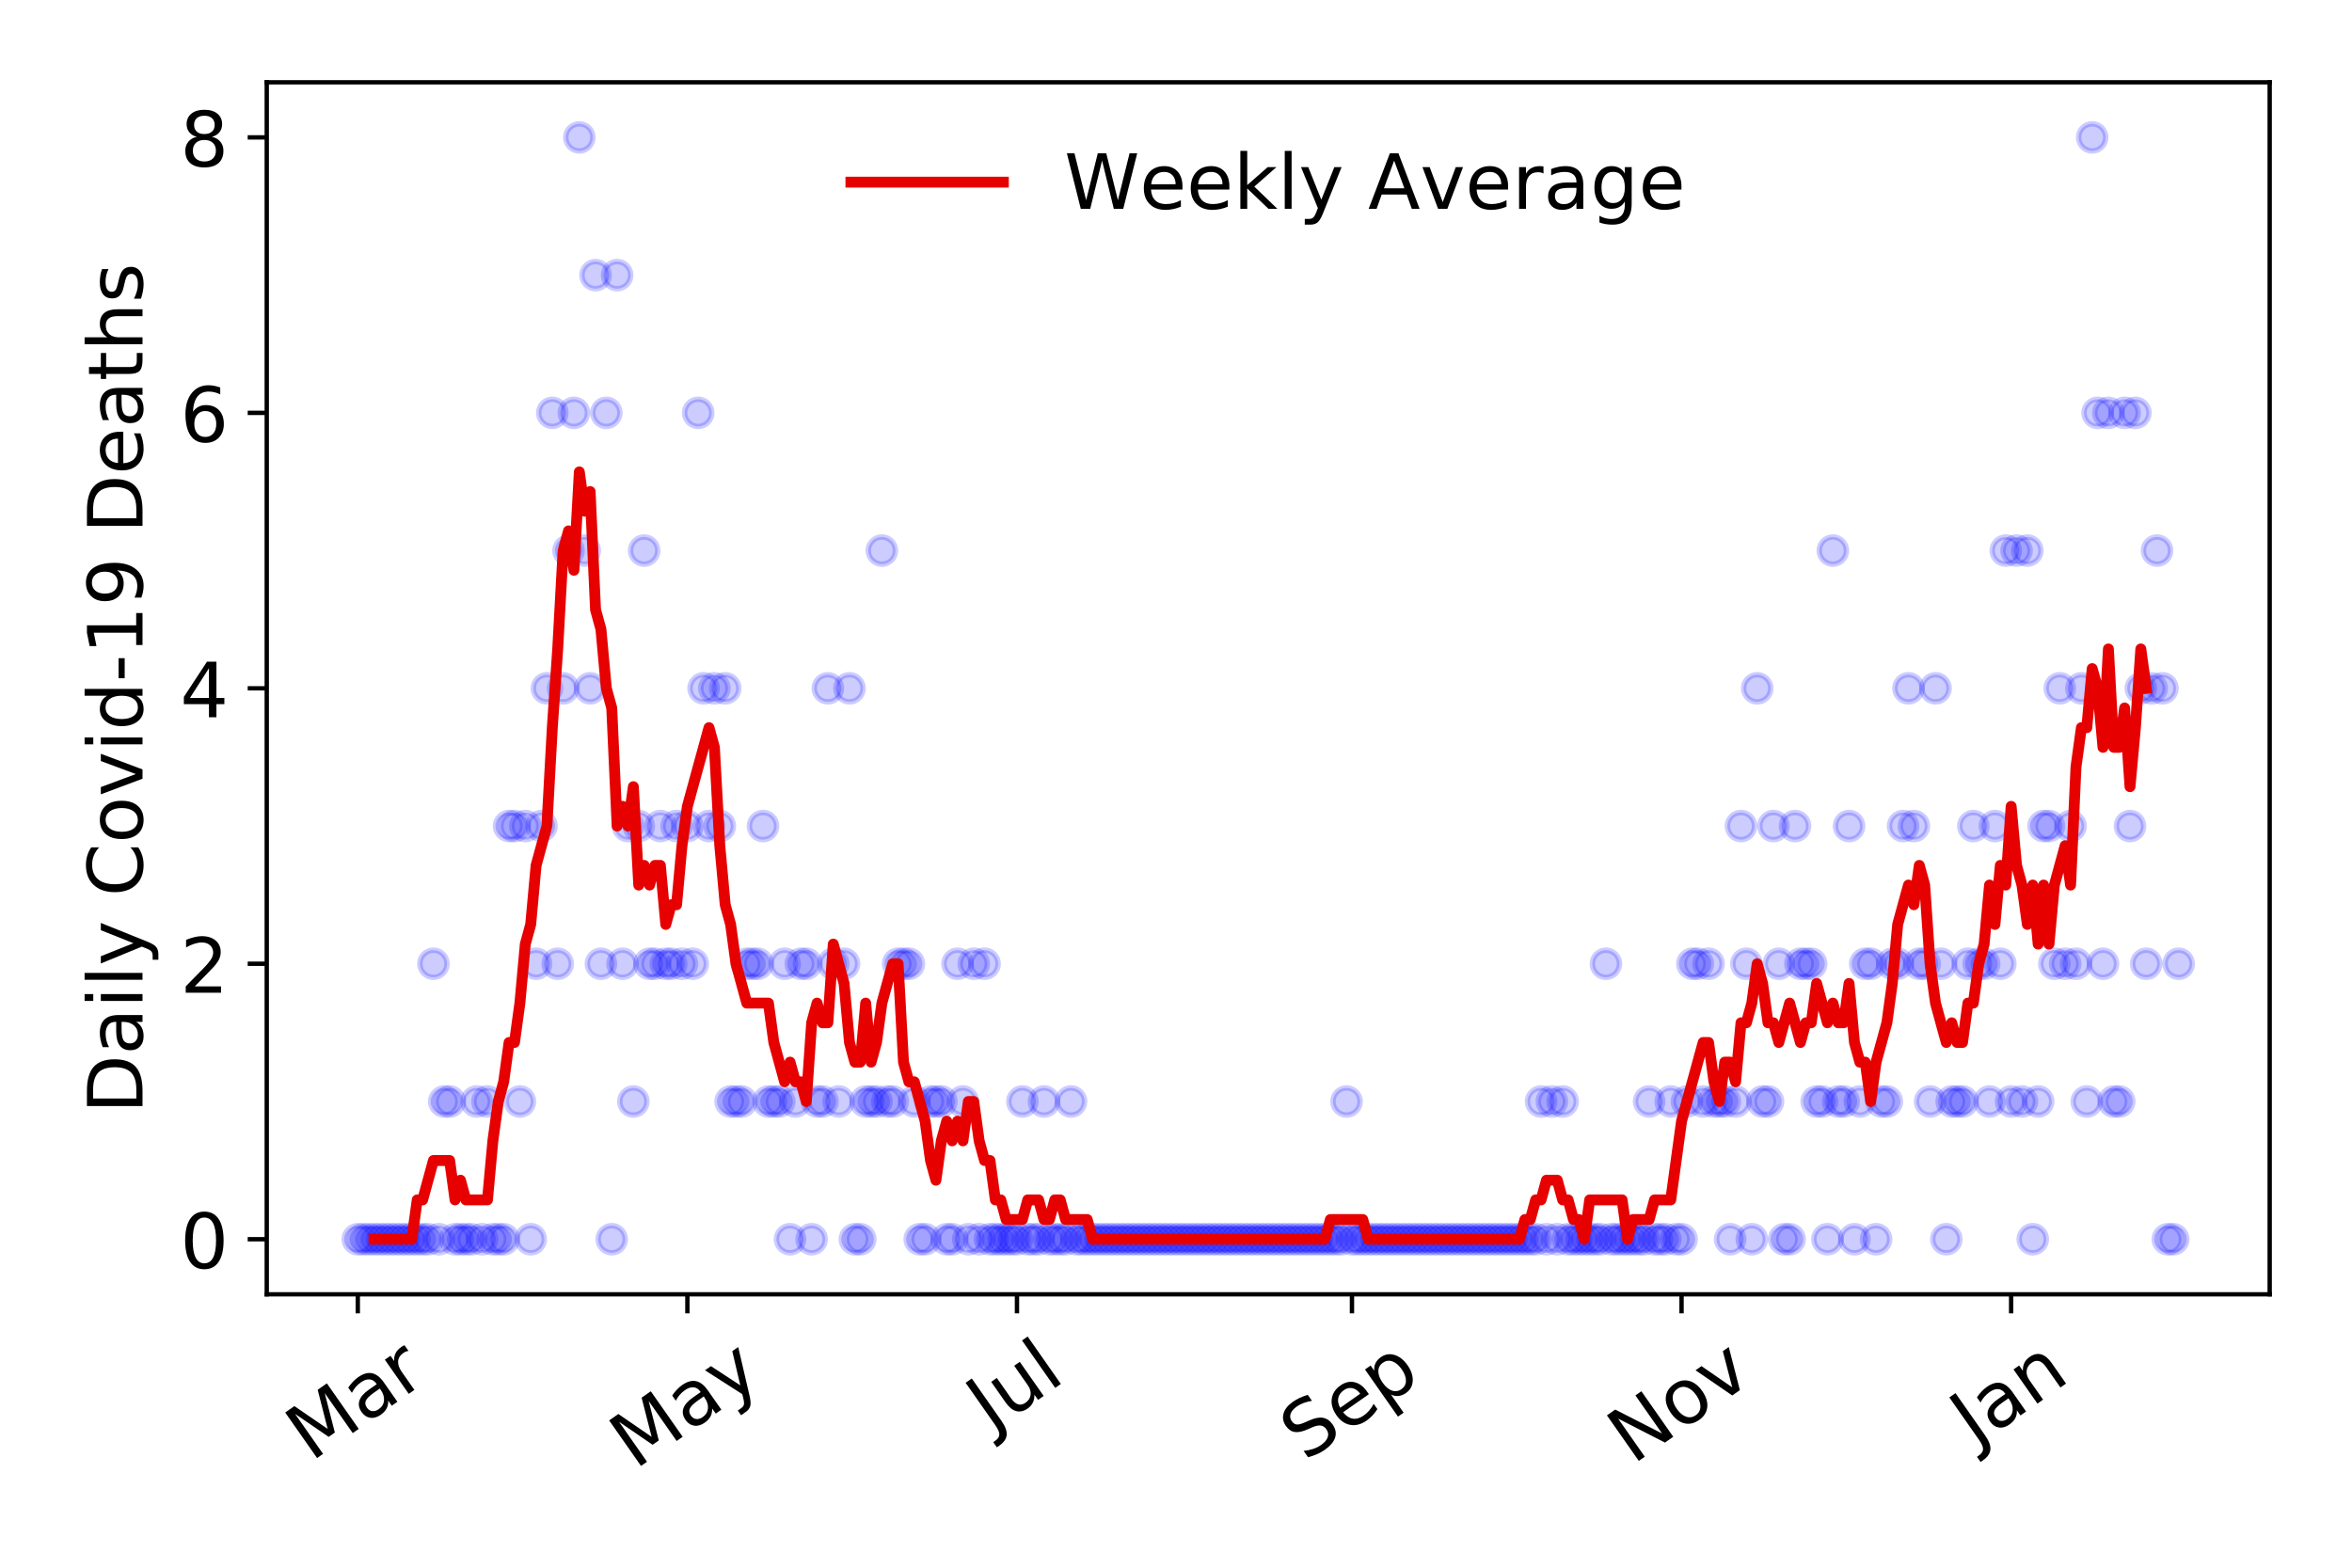 <?xml version="1.0" encoding="utf-8" standalone="no"?>
<!DOCTYPE svg PUBLIC "-//W3C//DTD SVG 1.1//EN"
  "http://www.w3.org/Graphics/SVG/1.1/DTD/svg11.dtd">
<!-- Created with matplotlib (https://matplotlib.org/) -->
<svg height="288pt" version="1.1" viewBox="0 0 432 288" width="432pt" xmlns="http://www.w3.org/2000/svg" xmlns:xlink="http://www.w3.org/1999/xlink">
 <defs>
  <style type="text/css">
*{stroke-linecap:butt;stroke-linejoin:round;}
  </style>
 </defs>
 <g id="figure_1">
  <g id="patch_1">
   <path d="M 0 288 
L 432 288 
L 432 0 
L 0 0 
z
" style="fill:#ffffff;"/>
  </g>
  <g id="axes_1">
   <g id="patch_2">
    <path d="M 48.995 237.778 
L 416.88 237.778 
L 416.88 15.12 
L 48.995 15.12 
z
" style="fill:#ffffff;"/>
   </g>
   <g id="matplotlib.axis_1">
    <g id="xtick_1">
     <g id="line2d_1">
      <defs>
       <path d="M 0 0 
L 0 3.5 
" id="mfdb4835c9a" style="stroke:#000000;stroke-width:0.8;"/>
      </defs>
      <g>
       <use style="stroke:#000000;stroke-width:0.8;" x="65.717" xlink:href="#mfdb4835c9a" y="237.778"/>
      </g>
     </g>
     <g id="text_1">
      <!-- Mar -->
      <defs>
       <path d="M 9.812 72.906 
L 24.516 72.906 
L 43.109 23.297 
L 61.812 72.906 
L 76.516 72.906 
L 76.516 0 
L 66.891 0 
L 66.891 64.016 
L 48.094 14.016 
L 38.188 14.016 
L 19.391 64.016 
L 19.391 0 
L 9.812 0 
z
" id="DejaVuSans-77"/>
       <path d="M 34.281 27.484 
Q 23.391 27.484 19.188 25 
Q 14.984 22.516 14.984 16.5 
Q 14.984 11.719 18.141 8.906 
Q 21.297 6.109 26.703 6.109 
Q 34.188 6.109 38.703 11.406 
Q 43.219 16.703 43.219 25.484 
L 43.219 27.484 
z
M 52.203 31.203 
L 52.203 0 
L 43.219 0 
L 43.219 8.297 
Q 40.141 3.328 35.547 0.953 
Q 30.953 -1.422 24.312 -1.422 
Q 15.922 -1.422 10.953 3.297 
Q 6 8.016 6 15.922 
Q 6 25.141 12.172 29.828 
Q 18.359 34.516 30.609 34.516 
L 43.219 34.516 
L 43.219 35.406 
Q 43.219 41.609 39.141 45 
Q 35.062 48.391 27.688 48.391 
Q 23 48.391 18.547 47.266 
Q 14.109 46.141 10.016 43.891 
L 10.016 52.203 
Q 14.938 54.109 19.578 55.047 
Q 24.219 56 28.609 56 
Q 40.484 56 46.344 49.844 
Q 52.203 43.703 52.203 31.203 
z
" id="DejaVuSans-97"/>
       <path d="M 41.109 46.297 
Q 39.594 47.172 37.812 47.578 
Q 36.031 48 33.891 48 
Q 26.266 48 22.188 43.047 
Q 18.109 38.094 18.109 28.812 
L 18.109 0 
L 9.078 0 
L 9.078 54.688 
L 18.109 54.688 
L 18.109 46.188 
Q 20.953 51.172 25.484 53.578 
Q 30.031 56 36.531 56 
Q 37.453 56 38.578 55.875 
Q 39.703 55.766 41.062 55.516 
z
" id="DejaVuSans-114"/>
      </defs>
      <g transform="translate(57.114 268.643)rotate(-35)scale(0.14 -0.14)">
       <use xlink:href="#DejaVuSans-77"/>
       <use x="86.279" xlink:href="#DejaVuSans-97"/>
       <use x="147.559" xlink:href="#DejaVuSans-114"/>
      </g>
     </g>
    </g>
    <g id="xtick_2">
     <g id="line2d_2">
      <g>
       <use style="stroke:#000000;stroke-width:0.8;" x="126.254" xlink:href="#mfdb4835c9a" y="237.778"/>
      </g>
     </g>
     <g id="text_2">
      <!-- May -->
      <defs>
       <path d="M 32.172 -5.078 
Q 28.375 -14.844 24.75 -17.812 
Q 21.141 -20.797 15.094 -20.797 
L 7.906 -20.797 
L 7.906 -13.281 
L 13.188 -13.281 
Q 16.891 -13.281 18.938 -11.516 
Q 21 -9.766 23.484 -3.219 
L 25.094 0.875 
L 2.984 54.688 
L 12.5 54.688 
L 29.594 11.922 
L 46.688 54.688 
L 56.203 54.688 
z
" id="DejaVuSans-121"/>
      </defs>
      <g transform="translate(116.614 270.094)rotate(-35)scale(0.14 -0.14)">
       <use xlink:href="#DejaVuSans-77"/>
       <use x="86.279" xlink:href="#DejaVuSans-97"/>
       <use x="147.559" xlink:href="#DejaVuSans-121"/>
      </g>
     </g>
    </g>
    <g id="xtick_3">
     <g id="line2d_3">
      <g>
       <use style="stroke:#000000;stroke-width:0.8;" x="186.791" xlink:href="#mfdb4835c9a" y="237.778"/>
      </g>
     </g>
     <g id="text_3">
      <!-- Jul -->
      <defs>
       <path d="M 9.812 72.906 
L 19.672 72.906 
L 19.672 5.078 
Q 19.672 -8.109 14.672 -14.062 
Q 9.672 -20.016 -1.422 -20.016 
L -5.172 -20.016 
L -5.172 -11.719 
L -2.094 -11.719 
Q 4.438 -11.719 7.125 -8.047 
Q 9.812 -4.391 9.812 5.078 
z
" id="DejaVuSans-74"/>
       <path d="M 8.5 21.578 
L 8.5 54.688 
L 17.484 54.688 
L 17.484 21.922 
Q 17.484 14.156 20.5 10.266 
Q 23.531 6.391 29.594 6.391 
Q 36.859 6.391 41.078 11.031 
Q 45.312 15.672 45.312 23.688 
L 45.312 54.688 
L 54.297 54.688 
L 54.297 0 
L 45.312 0 
L 45.312 8.406 
Q 42.047 3.422 37.719 1 
Q 33.406 -1.422 27.688 -1.422 
Q 18.266 -1.422 13.375 4.438 
Q 8.5 10.297 8.5 21.578 
z
M 31.109 56 
z
" id="DejaVuSans-117"/>
       <path d="M 9.422 75.984 
L 18.406 75.984 
L 18.406 0 
L 9.422 0 
z
" id="DejaVuSans-108"/>
      </defs>
      <g transform="translate(182.088 263.181)rotate(-35)scale(0.14 -0.14)">
       <use xlink:href="#DejaVuSans-74"/>
       <use x="29.492" xlink:href="#DejaVuSans-117"/>
       <use x="92.871" xlink:href="#DejaVuSans-108"/>
      </g>
     </g>
    </g>
    <g id="xtick_4">
     <g id="line2d_4">
      <g>
       <use style="stroke:#000000;stroke-width:0.8;" x="248.32" xlink:href="#mfdb4835c9a" y="237.778"/>
      </g>
     </g>
     <g id="text_4">
      <!-- Sep -->
      <defs>
       <path d="M 53.516 70.516 
L 53.516 60.891 
Q 47.906 63.578 42.922 64.891 
Q 37.938 66.219 33.297 66.219 
Q 25.25 66.219 20.875 63.094 
Q 16.5 59.969 16.5 54.203 
Q 16.5 49.359 19.406 46.891 
Q 22.312 44.438 30.422 42.922 
L 36.375 41.703 
Q 47.406 39.594 52.656 34.297 
Q 57.906 29 57.906 20.125 
Q 57.906 9.516 50.797 4.047 
Q 43.703 -1.422 29.984 -1.422 
Q 24.812 -1.422 18.969 -0.25 
Q 13.141 0.922 6.891 3.219 
L 6.891 13.375 
Q 12.891 10.016 18.656 8.297 
Q 24.422 6.594 29.984 6.594 
Q 38.422 6.594 43.016 9.906 
Q 47.609 13.234 47.609 19.391 
Q 47.609 24.75 44.312 27.781 
Q 41.016 30.812 33.5 32.328 
L 27.484 33.5 
Q 16.453 35.688 11.516 40.375 
Q 6.594 45.062 6.594 53.422 
Q 6.594 63.094 13.406 68.656 
Q 20.219 74.219 32.172 74.219 
Q 37.312 74.219 42.625 73.281 
Q 47.953 72.359 53.516 70.516 
z
" id="DejaVuSans-83"/>
       <path d="M 56.203 29.594 
L 56.203 25.203 
L 14.891 25.203 
Q 15.484 15.922 20.484 11.062 
Q 25.484 6.203 34.422 6.203 
Q 39.594 6.203 44.453 7.469 
Q 49.312 8.734 54.109 11.281 
L 54.109 2.781 
Q 49.266 0.734 44.188 -0.344 
Q 39.109 -1.422 33.891 -1.422 
Q 20.797 -1.422 13.156 6.188 
Q 5.516 13.812 5.516 26.812 
Q 5.516 40.234 12.766 48.109 
Q 20.016 56 32.328 56 
Q 43.359 56 49.781 48.891 
Q 56.203 41.797 56.203 29.594 
z
M 47.219 32.234 
Q 47.125 39.594 43.094 43.984 
Q 39.062 48.391 32.422 48.391 
Q 24.906 48.391 20.391 44.141 
Q 15.875 39.891 15.188 32.172 
z
" id="DejaVuSans-101"/>
       <path d="M 18.109 8.203 
L 18.109 -20.797 
L 9.078 -20.797 
L 9.078 54.688 
L 18.109 54.688 
L 18.109 46.391 
Q 20.953 51.266 25.266 53.625 
Q 29.594 56 35.594 56 
Q 45.562 56 51.781 48.094 
Q 58.016 40.188 58.016 27.297 
Q 58.016 14.406 51.781 6.484 
Q 45.562 -1.422 35.594 -1.422 
Q 29.594 -1.422 25.266 0.953 
Q 20.953 3.328 18.109 8.203 
z
M 48.688 27.297 
Q 48.688 37.203 44.609 42.844 
Q 40.531 48.484 33.406 48.484 
Q 26.266 48.484 22.188 42.844 
Q 18.109 37.203 18.109 27.297 
Q 18.109 17.391 22.188 11.75 
Q 26.266 6.109 33.406 6.109 
Q 40.531 6.109 44.609 11.75 
Q 48.688 17.391 48.688 27.297 
z
" id="DejaVuSans-112"/>
      </defs>
      <g transform="translate(239.727 268.629)rotate(-35)scale(0.14 -0.14)">
       <use xlink:href="#DejaVuSans-83"/>
       <use x="63.477" xlink:href="#DejaVuSans-101"/>
       <use x="125" xlink:href="#DejaVuSans-112"/>
      </g>
     </g>
    </g>
    <g id="xtick_5">
     <g id="line2d_5">
      <g>
       <use style="stroke:#000000;stroke-width:0.8;" x="308.857" xlink:href="#mfdb4835c9a" y="237.778"/>
      </g>
     </g>
     <g id="text_5">
      <!-- Nov -->
      <defs>
       <path d="M 9.812 72.906 
L 23.094 72.906 
L 55.422 11.922 
L 55.422 72.906 
L 64.984 72.906 
L 64.984 0 
L 51.703 0 
L 19.391 60.984 
L 19.391 0 
L 9.812 0 
z
" id="DejaVuSans-78"/>
       <path d="M 30.609 48.391 
Q 23.391 48.391 19.188 42.75 
Q 14.984 37.109 14.984 27.297 
Q 14.984 17.484 19.156 11.844 
Q 23.344 6.203 30.609 6.203 
Q 37.797 6.203 41.984 11.859 
Q 46.188 17.531 46.188 27.297 
Q 46.188 37.016 41.984 42.703 
Q 37.797 48.391 30.609 48.391 
z
M 30.609 56 
Q 42.328 56 49.016 48.375 
Q 55.719 40.766 55.719 27.297 
Q 55.719 13.875 49.016 6.219 
Q 42.328 -1.422 30.609 -1.422 
Q 18.844 -1.422 12.172 6.219 
Q 5.516 13.875 5.516 27.297 
Q 5.516 40.766 12.172 48.375 
Q 18.844 56 30.609 56 
z
" id="DejaVuSans-111"/>
       <path d="M 2.984 54.688 
L 12.5 54.688 
L 29.594 8.797 
L 46.688 54.688 
L 56.203 54.688 
L 35.688 0 
L 23.484 0 
z
" id="DejaVuSans-118"/>
      </defs>
      <g transform="translate(299.88 269.166)rotate(-35)scale(0.14 -0.14)">
       <use xlink:href="#DejaVuSans-78"/>
       <use x="74.805" xlink:href="#DejaVuSans-111"/>
       <use x="135.986" xlink:href="#DejaVuSans-118"/>
      </g>
     </g>
    </g>
    <g id="xtick_6">
     <g id="line2d_6">
      <g>
       <use style="stroke:#000000;stroke-width:0.8;" x="369.393" xlink:href="#mfdb4835c9a" y="237.778"/>
      </g>
     </g>
     <g id="text_6">
      <!-- Jan -->
      <defs>
       <path d="M 54.891 33.016 
L 54.891 0 
L 45.906 0 
L 45.906 32.719 
Q 45.906 40.484 42.875 44.328 
Q 39.844 48.188 33.797 48.188 
Q 26.516 48.188 22.312 43.547 
Q 18.109 38.922 18.109 30.906 
L 18.109 0 
L 9.078 0 
L 9.078 54.688 
L 18.109 54.688 
L 18.109 46.188 
Q 21.344 51.125 25.703 53.562 
Q 30.078 56 35.797 56 
Q 45.219 56 50.047 50.172 
Q 54.891 44.344 54.891 33.016 
z
" id="DejaVuSans-110"/>
      </defs>
      <g transform="translate(362.77 265.871)rotate(-35)scale(0.14 -0.14)">
       <use xlink:href="#DejaVuSans-74"/>
       <use x="29.492" xlink:href="#DejaVuSans-97"/>
       <use x="90.771" xlink:href="#DejaVuSans-110"/>
      </g>
     </g>
    </g>
   </g>
   <g id="matplotlib.axis_2">
    <g id="ytick_1">
     <g id="line2d_7">
      <defs>
       <path d="M 0 0 
L -3.5 0 
" id="mc72dbe77d7" style="stroke:#000000;stroke-width:0.8;"/>
      </defs>
      <g>
       <use style="stroke:#000000;stroke-width:0.8;" x="48.995" xlink:href="#mc72dbe77d7" y="227.657"/>
      </g>
     </g>
     <g id="text_7">
      <!-- 0 -->
      <defs>
       <path d="M 31.781 66.406 
Q 24.172 66.406 20.328 58.906 
Q 16.5 51.422 16.5 36.375 
Q 16.5 21.391 20.328 13.891 
Q 24.172 6.391 31.781 6.391 
Q 39.453 6.391 43.281 13.891 
Q 47.125 21.391 47.125 36.375 
Q 47.125 51.422 43.281 58.906 
Q 39.453 66.406 31.781 66.406 
z
M 31.781 74.219 
Q 44.047 74.219 50.516 64.516 
Q 56.984 54.828 56.984 36.375 
Q 56.984 17.969 50.516 8.266 
Q 44.047 -1.422 31.781 -1.422 
Q 19.531 -1.422 13.062 8.266 
Q 6.594 17.969 6.594 36.375 
Q 6.594 54.828 13.062 64.516 
Q 19.531 74.219 31.781 74.219 
z
" id="DejaVuSans-48"/>
      </defs>
      <g transform="translate(33.087 232.976)scale(0.14 -0.14)">
       <use xlink:href="#DejaVuSans-48"/>
      </g>
     </g>
    </g>
    <g id="ytick_2">
     <g id="line2d_8">
      <g>
       <use style="stroke:#000000;stroke-width:0.8;" x="48.995" xlink:href="#mc72dbe77d7" y="177.053"/>
      </g>
     </g>
     <g id="text_8">
      <!-- 2 -->
      <defs>
       <path d="M 19.188 8.297 
L 53.609 8.297 
L 53.609 0 
L 7.328 0 
L 7.328 8.297 
Q 12.938 14.109 22.625 23.891 
Q 32.328 33.688 34.812 36.531 
Q 39.547 41.844 41.422 45.531 
Q 43.312 49.219 43.312 52.781 
Q 43.312 58.594 39.234 62.25 
Q 35.156 65.922 28.609 65.922 
Q 23.969 65.922 18.812 64.312 
Q 13.672 62.703 7.812 59.422 
L 7.812 69.391 
Q 13.766 71.781 18.938 73 
Q 24.125 74.219 28.422 74.219 
Q 39.75 74.219 46.484 68.547 
Q 53.219 62.891 53.219 53.422 
Q 53.219 48.922 51.531 44.891 
Q 49.859 40.875 45.406 35.406 
Q 44.188 33.984 37.641 27.219 
Q 31.109 20.453 19.188 8.297 
z
" id="DejaVuSans-50"/>
      </defs>
      <g transform="translate(33.087 182.372)scale(0.14 -0.14)">
       <use xlink:href="#DejaVuSans-50"/>
      </g>
     </g>
    </g>
    <g id="ytick_3">
     <g id="line2d_9">
      <g>
       <use style="stroke:#000000;stroke-width:0.8;" x="48.995" xlink:href="#mc72dbe77d7" y="126.449"/>
      </g>
     </g>
     <g id="text_9">
      <!-- 4 -->
      <defs>
       <path d="M 37.797 64.312 
L 12.891 25.391 
L 37.797 25.391 
z
M 35.203 72.906 
L 47.609 72.906 
L 47.609 25.391 
L 58.016 25.391 
L 58.016 17.188 
L 47.609 17.188 
L 47.609 0 
L 37.797 0 
L 37.797 17.188 
L 4.891 17.188 
L 4.891 26.703 
z
" id="DejaVuSans-52"/>
      </defs>
      <g transform="translate(33.087 131.768)scale(0.14 -0.14)">
       <use xlink:href="#DejaVuSans-52"/>
      </g>
     </g>
    </g>
    <g id="ytick_4">
     <g id="line2d_10">
      <g>
       <use style="stroke:#000000;stroke-width:0.8;" x="48.995" xlink:href="#mc72dbe77d7" y="75.845"/>
      </g>
     </g>
     <g id="text_10">
      <!-- 6 -->
      <defs>
       <path d="M 33.016 40.375 
Q 26.375 40.375 22.484 35.828 
Q 18.609 31.297 18.609 23.391 
Q 18.609 15.531 22.484 10.953 
Q 26.375 6.391 33.016 6.391 
Q 39.656 6.391 43.531 10.953 
Q 47.406 15.531 47.406 23.391 
Q 47.406 31.297 43.531 35.828 
Q 39.656 40.375 33.016 40.375 
z
M 52.594 71.297 
L 52.594 62.312 
Q 48.875 64.062 45.094 64.984 
Q 41.312 65.922 37.594 65.922 
Q 27.828 65.922 22.672 59.328 
Q 17.531 52.734 16.797 39.406 
Q 19.672 43.656 24.016 45.922 
Q 28.375 48.188 33.594 48.188 
Q 44.578 48.188 50.953 41.516 
Q 57.328 34.859 57.328 23.391 
Q 57.328 12.156 50.688 5.359 
Q 44.047 -1.422 33.016 -1.422 
Q 20.359 -1.422 13.672 8.266 
Q 6.984 17.969 6.984 36.375 
Q 6.984 53.656 15.188 63.938 
Q 23.391 74.219 37.203 74.219 
Q 40.922 74.219 44.703 73.484 
Q 48.484 72.75 52.594 71.297 
z
" id="DejaVuSans-54"/>
      </defs>
      <g transform="translate(33.087 81.164)scale(0.14 -0.14)">
       <use xlink:href="#DejaVuSans-54"/>
      </g>
     </g>
    </g>
    <g id="ytick_5">
     <g id="line2d_11">
      <g>
       <use style="stroke:#000000;stroke-width:0.8;" x="48.995" xlink:href="#mc72dbe77d7" y="25.241"/>
      </g>
     </g>
     <g id="text_11">
      <!-- 8 -->
      <defs>
       <path d="M 31.781 34.625 
Q 24.75 34.625 20.719 30.859 
Q 16.703 27.094 16.703 20.516 
Q 16.703 13.922 20.719 10.156 
Q 24.75 6.391 31.781 6.391 
Q 38.812 6.391 42.859 10.172 
Q 46.922 13.969 46.922 20.516 
Q 46.922 27.094 42.891 30.859 
Q 38.875 34.625 31.781 34.625 
z
M 21.922 38.812 
Q 15.578 40.375 12.031 44.719 
Q 8.5 49.078 8.5 55.328 
Q 8.5 64.062 14.719 69.141 
Q 20.953 74.219 31.781 74.219 
Q 42.672 74.219 48.875 69.141 
Q 55.078 64.062 55.078 55.328 
Q 55.078 49.078 51.531 44.719 
Q 48 40.375 41.703 38.812 
Q 48.828 37.156 52.797 32.312 
Q 56.781 27.484 56.781 20.516 
Q 56.781 9.906 50.312 4.234 
Q 43.844 -1.422 31.781 -1.422 
Q 19.734 -1.422 13.25 4.234 
Q 6.781 9.906 6.781 20.516 
Q 6.781 27.484 10.781 32.312 
Q 14.797 37.156 21.922 38.812 
z
M 18.312 54.391 
Q 18.312 48.734 21.844 45.562 
Q 25.391 42.391 31.781 42.391 
Q 38.141 42.391 41.719 45.562 
Q 45.312 48.734 45.312 54.391 
Q 45.312 60.062 41.719 63.234 
Q 38.141 66.406 31.781 66.406 
Q 25.391 66.406 21.844 63.234 
Q 18.312 60.062 18.312 54.391 
z
" id="DejaVuSans-56"/>
      </defs>
      <g transform="translate(33.087 30.56)scale(0.14 -0.14)">
       <use xlink:href="#DejaVuSans-56"/>
      </g>
     </g>
    </g>
    <g id="text_12">
     <!-- Daily Covid-19 Deaths -->
     <defs>
      <path d="M 19.672 64.797 
L 19.672 8.109 
L 31.594 8.109 
Q 46.688 8.109 53.688 14.938 
Q 60.688 21.781 60.688 36.531 
Q 60.688 51.172 53.688 57.984 
Q 46.688 64.797 31.594 64.797 
z
M 9.812 72.906 
L 30.078 72.906 
Q 51.266 72.906 61.172 64.094 
Q 71.094 55.281 71.094 36.531 
Q 71.094 17.672 61.125 8.828 
Q 51.172 0 30.078 0 
L 9.812 0 
z
" id="DejaVuSans-68"/>
      <path d="M 9.422 54.688 
L 18.406 54.688 
L 18.406 0 
L 9.422 0 
z
M 9.422 75.984 
L 18.406 75.984 
L 18.406 64.594 
L 9.422 64.594 
z
" id="DejaVuSans-105"/>
      <path id="DejaVuSans-32"/>
      <path d="M 64.406 67.281 
L 64.406 56.891 
Q 59.422 61.531 53.781 63.812 
Q 48.141 66.109 41.797 66.109 
Q 29.297 66.109 22.656 58.469 
Q 16.016 50.828 16.016 36.375 
Q 16.016 21.969 22.656 14.328 
Q 29.297 6.688 41.797 6.688 
Q 48.141 6.688 53.781 8.984 
Q 59.422 11.281 64.406 15.922 
L 64.406 5.609 
Q 59.234 2.094 53.438 0.328 
Q 47.656 -1.422 41.219 -1.422 
Q 24.656 -1.422 15.125 8.703 
Q 5.609 18.844 5.609 36.375 
Q 5.609 53.953 15.125 64.078 
Q 24.656 74.219 41.219 74.219 
Q 47.75 74.219 53.531 72.484 
Q 59.328 70.75 64.406 67.281 
z
" id="DejaVuSans-67"/>
      <path d="M 45.406 46.391 
L 45.406 75.984 
L 54.391 75.984 
L 54.391 0 
L 45.406 0 
L 45.406 8.203 
Q 42.578 3.328 38.25 0.953 
Q 33.938 -1.422 27.875 -1.422 
Q 17.969 -1.422 11.734 6.484 
Q 5.516 14.406 5.516 27.297 
Q 5.516 40.188 11.734 48.094 
Q 17.969 56 27.875 56 
Q 33.938 56 38.25 53.625 
Q 42.578 51.266 45.406 46.391 
z
M 14.797 27.297 
Q 14.797 17.391 18.875 11.75 
Q 22.953 6.109 30.078 6.109 
Q 37.203 6.109 41.297 11.75 
Q 45.406 17.391 45.406 27.297 
Q 45.406 37.203 41.297 42.844 
Q 37.203 48.484 30.078 48.484 
Q 22.953 48.484 18.875 42.844 
Q 14.797 37.203 14.797 27.297 
z
" id="DejaVuSans-100"/>
      <path d="M 4.891 31.391 
L 31.203 31.391 
L 31.203 23.391 
L 4.891 23.391 
z
" id="DejaVuSans-45"/>
      <path d="M 12.406 8.297 
L 28.516 8.297 
L 28.516 63.922 
L 10.984 60.406 
L 10.984 69.391 
L 28.422 72.906 
L 38.281 72.906 
L 38.281 8.297 
L 54.391 8.297 
L 54.391 0 
L 12.406 0 
z
" id="DejaVuSans-49"/>
      <path d="M 10.984 1.516 
L 10.984 10.5 
Q 14.703 8.734 18.5 7.812 
Q 22.312 6.891 25.984 6.891 
Q 35.75 6.891 40.891 13.453 
Q 46.047 20.016 46.781 33.406 
Q 43.953 29.203 39.594 26.953 
Q 35.25 24.703 29.984 24.703 
Q 19.047 24.703 12.672 31.312 
Q 6.297 37.938 6.297 49.422 
Q 6.297 60.641 12.938 67.422 
Q 19.578 74.219 30.609 74.219 
Q 43.266 74.219 49.922 64.516 
Q 56.594 54.828 56.594 36.375 
Q 56.594 19.141 48.406 8.859 
Q 40.234 -1.422 26.422 -1.422 
Q 22.703 -1.422 18.891 -0.688 
Q 15.094 0.047 10.984 1.516 
z
M 30.609 32.422 
Q 37.25 32.422 41.125 36.953 
Q 45.016 41.5 45.016 49.422 
Q 45.016 57.281 41.125 61.844 
Q 37.25 66.406 30.609 66.406 
Q 23.969 66.406 20.094 61.844 
Q 16.219 57.281 16.219 49.422 
Q 16.219 41.5 20.094 36.953 
Q 23.969 32.422 30.609 32.422 
z
" id="DejaVuSans-57"/>
      <path d="M 18.312 70.219 
L 18.312 54.688 
L 36.812 54.688 
L 36.812 47.703 
L 18.312 47.703 
L 18.312 18.016 
Q 18.312 11.328 20.141 9.422 
Q 21.969 7.516 27.594 7.516 
L 36.812 7.516 
L 36.812 0 
L 27.594 0 
Q 17.188 0 13.234 3.875 
Q 9.281 7.766 9.281 18.016 
L 9.281 47.703 
L 2.688 47.703 
L 2.688 54.688 
L 9.281 54.688 
L 9.281 70.219 
z
" id="DejaVuSans-116"/>
      <path d="M 54.891 33.016 
L 54.891 0 
L 45.906 0 
L 45.906 32.719 
Q 45.906 40.484 42.875 44.328 
Q 39.844 48.188 33.797 48.188 
Q 26.516 48.188 22.312 43.547 
Q 18.109 38.922 18.109 30.906 
L 18.109 0 
L 9.078 0 
L 9.078 75.984 
L 18.109 75.984 
L 18.109 46.188 
Q 21.344 51.125 25.703 53.562 
Q 30.078 56 35.797 56 
Q 45.219 56 50.047 50.172 
Q 54.891 44.344 54.891 33.016 
z
" id="DejaVuSans-104"/>
      <path d="M 44.281 53.078 
L 44.281 44.578 
Q 40.484 46.531 36.375 47.5 
Q 32.281 48.484 27.875 48.484 
Q 21.188 48.484 17.844 46.438 
Q 14.5 44.391 14.5 40.281 
Q 14.5 37.156 16.891 35.375 
Q 19.281 33.594 26.516 31.984 
L 29.594 31.297 
Q 39.156 29.25 43.188 25.516 
Q 47.219 21.781 47.219 15.094 
Q 47.219 7.469 41.188 3.016 
Q 35.156 -1.422 24.609 -1.422 
Q 20.219 -1.422 15.453 -0.562 
Q 10.688 0.297 5.422 2 
L 5.422 11.281 
Q 10.406 8.688 15.234 7.391 
Q 20.062 6.109 24.812 6.109 
Q 31.156 6.109 34.562 8.281 
Q 37.984 10.453 37.984 14.406 
Q 37.984 18.062 35.516 20.016 
Q 33.062 21.969 24.703 23.781 
L 21.578 24.516 
Q 13.234 26.266 9.516 29.906 
Q 5.812 33.547 5.812 39.891 
Q 5.812 47.609 11.281 51.797 
Q 16.75 56 26.812 56 
Q 31.781 56 36.172 55.266 
Q 40.578 54.547 44.281 53.078 
z
" id="DejaVuSans-115"/>
     </defs>
     <g transform="translate(26.176 204.56)rotate(-90)scale(0.14 -0.14)">
      <use xlink:href="#DejaVuSans-68"/>
      <use x="77.002" xlink:href="#DejaVuSans-97"/>
      <use x="138.281" xlink:href="#DejaVuSans-105"/>
      <use x="166.064" xlink:href="#DejaVuSans-108"/>
      <use x="193.848" xlink:href="#DejaVuSans-121"/>
      <use x="253.027" xlink:href="#DejaVuSans-32"/>
      <use x="284.814" xlink:href="#DejaVuSans-67"/>
      <use x="354.639" xlink:href="#DejaVuSans-111"/>
      <use x="415.82" xlink:href="#DejaVuSans-118"/>
      <use x="475" xlink:href="#DejaVuSans-105"/>
      <use x="502.783" xlink:href="#DejaVuSans-100"/>
      <use x="566.26" xlink:href="#DejaVuSans-45"/>
      <use x="602.344" xlink:href="#DejaVuSans-49"/>
      <use x="665.967" xlink:href="#DejaVuSans-57"/>
      <use x="729.59" xlink:href="#DejaVuSans-32"/>
      <use x="761.377" xlink:href="#DejaVuSans-68"/>
      <use x="838.379" xlink:href="#DejaVuSans-101"/>
      <use x="899.902" xlink:href="#DejaVuSans-97"/>
      <use x="961.182" xlink:href="#DejaVuSans-116"/>
      <use x="1000.391" xlink:href="#DejaVuSans-104"/>
      <use x="1063.77" xlink:href="#DejaVuSans-115"/>
     </g>
    </g>
   </g>
   <g id="line2d_12">
    <defs>
     <path d="M 0 2.5 
C 0.663 2.5 1.299 2.237 1.768 1.768 
C 2.237 1.299 2.5 0.663 2.5 0 
C 2.5 -0.663 2.237 -1.299 1.768 -1.768 
C 1.299 -2.237 0.663 -2.5 0 -2.5 
C -0.663 -2.5 -1.299 -2.237 -1.768 -1.768 
C -2.237 -1.299 -2.5 -0.663 -2.5 0 
C -2.5 0.663 -2.237 1.299 -1.768 1.768 
C -1.299 2.237 -0.663 2.5 0 2.5 
z
" id="mfa1c89f7c2" style="stroke:#0000ff;stroke-opacity:0.2;"/>
    </defs>
    <g clip-path="url(#p3d0072b231)">
     <use style="fill:#0000ff;fill-opacity:0.2;stroke:#0000ff;stroke-opacity:0.2;" x="65.717" xlink:href="#mfa1c89f7c2" y="227.657"/>
     <use style="fill:#0000ff;fill-opacity:0.2;stroke:#0000ff;stroke-opacity:0.2;" x="66.709" xlink:href="#mfa1c89f7c2" y="227.657"/>
     <use style="fill:#0000ff;fill-opacity:0.2;stroke:#0000ff;stroke-opacity:0.2;" x="67.702" xlink:href="#mfa1c89f7c2" y="227.657"/>
     <use style="fill:#0000ff;fill-opacity:0.2;stroke:#0000ff;stroke-opacity:0.2;" x="68.694" xlink:href="#mfa1c89f7c2" y="227.657"/>
     <use style="fill:#0000ff;fill-opacity:0.2;stroke:#0000ff;stroke-opacity:0.2;" x="69.687" xlink:href="#mfa1c89f7c2" y="227.657"/>
     <use style="fill:#0000ff;fill-opacity:0.2;stroke:#0000ff;stroke-opacity:0.2;" x="70.679" xlink:href="#mfa1c89f7c2" y="227.657"/>
     <use style="fill:#0000ff;fill-opacity:0.2;stroke:#0000ff;stroke-opacity:0.2;" x="71.671" xlink:href="#mfa1c89f7c2" y="227.657"/>
     <use style="fill:#0000ff;fill-opacity:0.2;stroke:#0000ff;stroke-opacity:0.2;" x="72.664" xlink:href="#mfa1c89f7c2" y="227.657"/>
     <use style="fill:#0000ff;fill-opacity:0.2;stroke:#0000ff;stroke-opacity:0.2;" x="73.656" xlink:href="#mfa1c89f7c2" y="227.657"/>
     <use style="fill:#0000ff;fill-opacity:0.2;stroke:#0000ff;stroke-opacity:0.2;" x="74.649" xlink:href="#mfa1c89f7c2" y="227.657"/>
     <use style="fill:#0000ff;fill-opacity:0.2;stroke:#0000ff;stroke-opacity:0.2;" x="75.641" xlink:href="#mfa1c89f7c2" y="227.657"/>
     <use style="fill:#0000ff;fill-opacity:0.2;stroke:#0000ff;stroke-opacity:0.2;" x="76.634" xlink:href="#mfa1c89f7c2" y="227.657"/>
     <use style="fill:#0000ff;fill-opacity:0.2;stroke:#0000ff;stroke-opacity:0.2;" x="77.626" xlink:href="#mfa1c89f7c2" y="227.657"/>
     <use style="fill:#0000ff;fill-opacity:0.2;stroke:#0000ff;stroke-opacity:0.2;" x="78.618" xlink:href="#mfa1c89f7c2" y="227.657"/>
     <use style="fill:#0000ff;fill-opacity:0.2;stroke:#0000ff;stroke-opacity:0.2;" x="79.611" xlink:href="#mfa1c89f7c2" y="177.053"/>
     <use style="fill:#0000ff;fill-opacity:0.2;stroke:#0000ff;stroke-opacity:0.2;" x="80.603" xlink:href="#mfa1c89f7c2" y="227.657"/>
     <use style="fill:#0000ff;fill-opacity:0.2;stroke:#0000ff;stroke-opacity:0.2;" x="81.596" xlink:href="#mfa1c89f7c2" y="202.355"/>
     <use style="fill:#0000ff;fill-opacity:0.2;stroke:#0000ff;stroke-opacity:0.2;" x="82.588" xlink:href="#mfa1c89f7c2" y="202.355"/>
     <use style="fill:#0000ff;fill-opacity:0.2;stroke:#0000ff;stroke-opacity:0.2;" x="83.58" xlink:href="#mfa1c89f7c2" y="227.657"/>
     <use style="fill:#0000ff;fill-opacity:0.2;stroke:#0000ff;stroke-opacity:0.2;" x="84.573" xlink:href="#mfa1c89f7c2" y="227.657"/>
     <use style="fill:#0000ff;fill-opacity:0.2;stroke:#0000ff;stroke-opacity:0.2;" x="85.565" xlink:href="#mfa1c89f7c2" y="227.657"/>
     <use style="fill:#0000ff;fill-opacity:0.2;stroke:#0000ff;stroke-opacity:0.2;" x="86.558" xlink:href="#mfa1c89f7c2" y="227.657"/>
     <use style="fill:#0000ff;fill-opacity:0.2;stroke:#0000ff;stroke-opacity:0.2;" x="87.55" xlink:href="#mfa1c89f7c2" y="202.355"/>
     <use style="fill:#0000ff;fill-opacity:0.2;stroke:#0000ff;stroke-opacity:0.2;" x="88.542" xlink:href="#mfa1c89f7c2" y="227.657"/>
     <use style="fill:#0000ff;fill-opacity:0.2;stroke:#0000ff;stroke-opacity:0.2;" x="89.535" xlink:href="#mfa1c89f7c2" y="202.355"/>
     <use style="fill:#0000ff;fill-opacity:0.2;stroke:#0000ff;stroke-opacity:0.2;" x="90.527" xlink:href="#mfa1c89f7c2" y="227.657"/>
     <use style="fill:#0000ff;fill-opacity:0.2;stroke:#0000ff;stroke-opacity:0.2;" x="91.52" xlink:href="#mfa1c89f7c2" y="227.657"/>
     <use style="fill:#0000ff;fill-opacity:0.2;stroke:#0000ff;stroke-opacity:0.2;" x="92.512" xlink:href="#mfa1c89f7c2" y="227.657"/>
     <use style="fill:#0000ff;fill-opacity:0.2;stroke:#0000ff;stroke-opacity:0.2;" x="93.504" xlink:href="#mfa1c89f7c2" y="151.751"/>
     <use style="fill:#0000ff;fill-opacity:0.2;stroke:#0000ff;stroke-opacity:0.2;" x="94.497" xlink:href="#mfa1c89f7c2" y="151.751"/>
     <use style="fill:#0000ff;fill-opacity:0.2;stroke:#0000ff;stroke-opacity:0.2;" x="95.489" xlink:href="#mfa1c89f7c2" y="202.355"/>
     <use style="fill:#0000ff;fill-opacity:0.2;stroke:#0000ff;stroke-opacity:0.2;" x="96.482" xlink:href="#mfa1c89f7c2" y="151.751"/>
     <use style="fill:#0000ff;fill-opacity:0.2;stroke:#0000ff;stroke-opacity:0.2;" x="97.474" xlink:href="#mfa1c89f7c2" y="227.657"/>
     <use style="fill:#0000ff;fill-opacity:0.2;stroke:#0000ff;stroke-opacity:0.2;" x="98.466" xlink:href="#mfa1c89f7c2" y="177.053"/>
     <use style="fill:#0000ff;fill-opacity:0.2;stroke:#0000ff;stroke-opacity:0.2;" x="99.459" xlink:href="#mfa1c89f7c2" y="151.751"/>
     <use style="fill:#0000ff;fill-opacity:0.2;stroke:#0000ff;stroke-opacity:0.2;" x="100.451" xlink:href="#mfa1c89f7c2" y="126.449"/>
     <use style="fill:#0000ff;fill-opacity:0.2;stroke:#0000ff;stroke-opacity:0.2;" x="101.444" xlink:href="#mfa1c89f7c2" y="75.845"/>
     <use style="fill:#0000ff;fill-opacity:0.2;stroke:#0000ff;stroke-opacity:0.2;" x="102.436" xlink:href="#mfa1c89f7c2" y="177.053"/>
     <use style="fill:#0000ff;fill-opacity:0.2;stroke:#0000ff;stroke-opacity:0.2;" x="103.428" xlink:href="#mfa1c89f7c2" y="126.449"/>
     <use style="fill:#0000ff;fill-opacity:0.2;stroke:#0000ff;stroke-opacity:0.2;" x="104.421" xlink:href="#mfa1c89f7c2" y="101.147"/>
     <use style="fill:#0000ff;fill-opacity:0.2;stroke:#0000ff;stroke-opacity:0.2;" x="105.413" xlink:href="#mfa1c89f7c2" y="75.845"/>
     <use style="fill:#0000ff;fill-opacity:0.2;stroke:#0000ff;stroke-opacity:0.2;" x="106.406" xlink:href="#mfa1c89f7c2" y="25.241"/>
     <use style="fill:#0000ff;fill-opacity:0.2;stroke:#0000ff;stroke-opacity:0.2;" x="107.398" xlink:href="#mfa1c89f7c2" y="101.147"/>
     <use style="fill:#0000ff;fill-opacity:0.2;stroke:#0000ff;stroke-opacity:0.2;" x="108.391" xlink:href="#mfa1c89f7c2" y="126.449"/>
     <use style="fill:#0000ff;fill-opacity:0.2;stroke:#0000ff;stroke-opacity:0.2;" x="109.383" xlink:href="#mfa1c89f7c2" y="50.543"/>
     <use style="fill:#0000ff;fill-opacity:0.2;stroke:#0000ff;stroke-opacity:0.2;" x="110.375" xlink:href="#mfa1c89f7c2" y="177.053"/>
     <use style="fill:#0000ff;fill-opacity:0.2;stroke:#0000ff;stroke-opacity:0.2;" x="111.368" xlink:href="#mfa1c89f7c2" y="75.845"/>
     <use style="fill:#0000ff;fill-opacity:0.2;stroke:#0000ff;stroke-opacity:0.2;" x="112.36" xlink:href="#mfa1c89f7c2" y="227.657"/>
     <use style="fill:#0000ff;fill-opacity:0.2;stroke:#0000ff;stroke-opacity:0.2;" x="113.353" xlink:href="#mfa1c89f7c2" y="50.543"/>
     <use style="fill:#0000ff;fill-opacity:0.2;stroke:#0000ff;stroke-opacity:0.2;" x="114.345" xlink:href="#mfa1c89f7c2" y="177.053"/>
     <use style="fill:#0000ff;fill-opacity:0.2;stroke:#0000ff;stroke-opacity:0.2;" x="115.337" xlink:href="#mfa1c89f7c2" y="151.751"/>
     <use style="fill:#0000ff;fill-opacity:0.2;stroke:#0000ff;stroke-opacity:0.2;" x="116.33" xlink:href="#mfa1c89f7c2" y="202.355"/>
     <use style="fill:#0000ff;fill-opacity:0.2;stroke:#0000ff;stroke-opacity:0.2;" x="117.322" xlink:href="#mfa1c89f7c2" y="151.751"/>
     <use style="fill:#0000ff;fill-opacity:0.2;stroke:#0000ff;stroke-opacity:0.2;" x="118.315" xlink:href="#mfa1c89f7c2" y="101.147"/>
     <use style="fill:#0000ff;fill-opacity:0.2;stroke:#0000ff;stroke-opacity:0.2;" x="119.307" xlink:href="#mfa1c89f7c2" y="177.053"/>
     <use style="fill:#0000ff;fill-opacity:0.2;stroke:#0000ff;stroke-opacity:0.2;" x="120.299" xlink:href="#mfa1c89f7c2" y="177.053"/>
     <use style="fill:#0000ff;fill-opacity:0.2;stroke:#0000ff;stroke-opacity:0.2;" x="121.292" xlink:href="#mfa1c89f7c2" y="151.751"/>
     <use style="fill:#0000ff;fill-opacity:0.2;stroke:#0000ff;stroke-opacity:0.2;" x="122.284" xlink:href="#mfa1c89f7c2" y="177.053"/>
     <use style="fill:#0000ff;fill-opacity:0.2;stroke:#0000ff;stroke-opacity:0.2;" x="123.277" xlink:href="#mfa1c89f7c2" y="177.053"/>
     <use style="fill:#0000ff;fill-opacity:0.2;stroke:#0000ff;stroke-opacity:0.2;" x="124.269" xlink:href="#mfa1c89f7c2" y="151.751"/>
     <use style="fill:#0000ff;fill-opacity:0.2;stroke:#0000ff;stroke-opacity:0.2;" x="125.261" xlink:href="#mfa1c89f7c2" y="177.053"/>
     <use style="fill:#0000ff;fill-opacity:0.2;stroke:#0000ff;stroke-opacity:0.2;" x="126.254" xlink:href="#mfa1c89f7c2" y="151.751"/>
     <use style="fill:#0000ff;fill-opacity:0.2;stroke:#0000ff;stroke-opacity:0.2;" x="127.246" xlink:href="#mfa1c89f7c2" y="177.053"/>
     <use style="fill:#0000ff;fill-opacity:0.2;stroke:#0000ff;stroke-opacity:0.2;" x="128.239" xlink:href="#mfa1c89f7c2" y="75.845"/>
     <use style="fill:#0000ff;fill-opacity:0.2;stroke:#0000ff;stroke-opacity:0.2;" x="129.231" xlink:href="#mfa1c89f7c2" y="126.449"/>
     <use style="fill:#0000ff;fill-opacity:0.2;stroke:#0000ff;stroke-opacity:0.2;" x="130.223" xlink:href="#mfa1c89f7c2" y="151.751"/>
     <use style="fill:#0000ff;fill-opacity:0.2;stroke:#0000ff;stroke-opacity:0.2;" x="131.216" xlink:href="#mfa1c89f7c2" y="126.449"/>
     <use style="fill:#0000ff;fill-opacity:0.2;stroke:#0000ff;stroke-opacity:0.2;" x="132.208" xlink:href="#mfa1c89f7c2" y="151.751"/>
     <use style="fill:#0000ff;fill-opacity:0.2;stroke:#0000ff;stroke-opacity:0.2;" x="133.201" xlink:href="#mfa1c89f7c2" y="126.449"/>
     <use style="fill:#0000ff;fill-opacity:0.2;stroke:#0000ff;stroke-opacity:0.2;" x="134.193" xlink:href="#mfa1c89f7c2" y="202.355"/>
     <use style="fill:#0000ff;fill-opacity:0.2;stroke:#0000ff;stroke-opacity:0.2;" x="135.185" xlink:href="#mfa1c89f7c2" y="202.355"/>
     <use style="fill:#0000ff;fill-opacity:0.2;stroke:#0000ff;stroke-opacity:0.2;" x="136.178" xlink:href="#mfa1c89f7c2" y="202.355"/>
     <use style="fill:#0000ff;fill-opacity:0.2;stroke:#0000ff;stroke-opacity:0.2;" x="137.17" xlink:href="#mfa1c89f7c2" y="177.053"/>
     <use style="fill:#0000ff;fill-opacity:0.2;stroke:#0000ff;stroke-opacity:0.2;" x="138.163" xlink:href="#mfa1c89f7c2" y="177.053"/>
     <use style="fill:#0000ff;fill-opacity:0.2;stroke:#0000ff;stroke-opacity:0.2;" x="139.155" xlink:href="#mfa1c89f7c2" y="177.053"/>
     <use style="fill:#0000ff;fill-opacity:0.2;stroke:#0000ff;stroke-opacity:0.2;" x="140.148" xlink:href="#mfa1c89f7c2" y="151.751"/>
     <use style="fill:#0000ff;fill-opacity:0.2;stroke:#0000ff;stroke-opacity:0.2;" x="141.14" xlink:href="#mfa1c89f7c2" y="202.355"/>
     <use style="fill:#0000ff;fill-opacity:0.2;stroke:#0000ff;stroke-opacity:0.2;" x="142.132" xlink:href="#mfa1c89f7c2" y="202.355"/>
     <use style="fill:#0000ff;fill-opacity:0.2;stroke:#0000ff;stroke-opacity:0.2;" x="143.125" xlink:href="#mfa1c89f7c2" y="202.355"/>
     <use style="fill:#0000ff;fill-opacity:0.2;stroke:#0000ff;stroke-opacity:0.2;" x="144.117" xlink:href="#mfa1c89f7c2" y="177.053"/>
     <use style="fill:#0000ff;fill-opacity:0.2;stroke:#0000ff;stroke-opacity:0.2;" x="145.11" xlink:href="#mfa1c89f7c2" y="227.657"/>
     <use style="fill:#0000ff;fill-opacity:0.2;stroke:#0000ff;stroke-opacity:0.2;" x="146.102" xlink:href="#mfa1c89f7c2" y="202.355"/>
     <use style="fill:#0000ff;fill-opacity:0.2;stroke:#0000ff;stroke-opacity:0.2;" x="147.094" xlink:href="#mfa1c89f7c2" y="177.053"/>
     <use style="fill:#0000ff;fill-opacity:0.2;stroke:#0000ff;stroke-opacity:0.2;" x="148.087" xlink:href="#mfa1c89f7c2" y="177.053"/>
     <use style="fill:#0000ff;fill-opacity:0.2;stroke:#0000ff;stroke-opacity:0.2;" x="149.079" xlink:href="#mfa1c89f7c2" y="227.657"/>
     <use style="fill:#0000ff;fill-opacity:0.2;stroke:#0000ff;stroke-opacity:0.2;" x="150.072" xlink:href="#mfa1c89f7c2" y="202.355"/>
     <use style="fill:#0000ff;fill-opacity:0.2;stroke:#0000ff;stroke-opacity:0.2;" x="151.064" xlink:href="#mfa1c89f7c2" y="202.355"/>
     <use style="fill:#0000ff;fill-opacity:0.2;stroke:#0000ff;stroke-opacity:0.2;" x="152.056" xlink:href="#mfa1c89f7c2" y="126.449"/>
     <use style="fill:#0000ff;fill-opacity:0.2;stroke:#0000ff;stroke-opacity:0.2;" x="153.049" xlink:href="#mfa1c89f7c2" y="177.053"/>
     <use style="fill:#0000ff;fill-opacity:0.2;stroke:#0000ff;stroke-opacity:0.2;" x="154.041" xlink:href="#mfa1c89f7c2" y="202.355"/>
     <use style="fill:#0000ff;fill-opacity:0.2;stroke:#0000ff;stroke-opacity:0.2;" x="155.034" xlink:href="#mfa1c89f7c2" y="177.053"/>
     <use style="fill:#0000ff;fill-opacity:0.2;stroke:#0000ff;stroke-opacity:0.2;" x="156.026" xlink:href="#mfa1c89f7c2" y="126.449"/>
     <use style="fill:#0000ff;fill-opacity:0.2;stroke:#0000ff;stroke-opacity:0.2;" x="157.018" xlink:href="#mfa1c89f7c2" y="227.657"/>
     <use style="fill:#0000ff;fill-opacity:0.2;stroke:#0000ff;stroke-opacity:0.2;" x="158.011" xlink:href="#mfa1c89f7c2" y="227.657"/>
     <use style="fill:#0000ff;fill-opacity:0.2;stroke:#0000ff;stroke-opacity:0.2;" x="159.003" xlink:href="#mfa1c89f7c2" y="202.355"/>
     <use style="fill:#0000ff;fill-opacity:0.2;stroke:#0000ff;stroke-opacity:0.2;" x="159.996" xlink:href="#mfa1c89f7c2" y="202.355"/>
     <use style="fill:#0000ff;fill-opacity:0.2;stroke:#0000ff;stroke-opacity:0.2;" x="160.988" xlink:href="#mfa1c89f7c2" y="202.355"/>
     <use style="fill:#0000ff;fill-opacity:0.2;stroke:#0000ff;stroke-opacity:0.2;" x="161.98" xlink:href="#mfa1c89f7c2" y="101.147"/>
     <use style="fill:#0000ff;fill-opacity:0.2;stroke:#0000ff;stroke-opacity:0.2;" x="162.973" xlink:href="#mfa1c89f7c2" y="202.355"/>
     <use style="fill:#0000ff;fill-opacity:0.2;stroke:#0000ff;stroke-opacity:0.2;" x="163.965" xlink:href="#mfa1c89f7c2" y="202.355"/>
     <use style="fill:#0000ff;fill-opacity:0.2;stroke:#0000ff;stroke-opacity:0.2;" x="164.958" xlink:href="#mfa1c89f7c2" y="177.053"/>
     <use style="fill:#0000ff;fill-opacity:0.2;stroke:#0000ff;stroke-opacity:0.2;" x="165.95" xlink:href="#mfa1c89f7c2" y="177.053"/>
     <use style="fill:#0000ff;fill-opacity:0.2;stroke:#0000ff;stroke-opacity:0.2;" x="166.942" xlink:href="#mfa1c89f7c2" y="177.053"/>
     <use style="fill:#0000ff;fill-opacity:0.2;stroke:#0000ff;stroke-opacity:0.2;" x="167.935" xlink:href="#mfa1c89f7c2" y="202.355"/>
     <use style="fill:#0000ff;fill-opacity:0.2;stroke:#0000ff;stroke-opacity:0.2;" x="168.927" xlink:href="#mfa1c89f7c2" y="227.657"/>
     <use style="fill:#0000ff;fill-opacity:0.2;stroke:#0000ff;stroke-opacity:0.2;" x="169.92" xlink:href="#mfa1c89f7c2" y="227.657"/>
     <use style="fill:#0000ff;fill-opacity:0.2;stroke:#0000ff;stroke-opacity:0.2;" x="170.912" xlink:href="#mfa1c89f7c2" y="202.355"/>
     <use style="fill:#0000ff;fill-opacity:0.2;stroke:#0000ff;stroke-opacity:0.2;" x="171.905" xlink:href="#mfa1c89f7c2" y="202.355"/>
     <use style="fill:#0000ff;fill-opacity:0.2;stroke:#0000ff;stroke-opacity:0.2;" x="172.897" xlink:href="#mfa1c89f7c2" y="202.355"/>
     <use style="fill:#0000ff;fill-opacity:0.2;stroke:#0000ff;stroke-opacity:0.2;" x="173.889" xlink:href="#mfa1c89f7c2" y="227.657"/>
     <use style="fill:#0000ff;fill-opacity:0.2;stroke:#0000ff;stroke-opacity:0.2;" x="174.882" xlink:href="#mfa1c89f7c2" y="227.657"/>
     <use style="fill:#0000ff;fill-opacity:0.2;stroke:#0000ff;stroke-opacity:0.2;" x="175.874" xlink:href="#mfa1c89f7c2" y="177.053"/>
     <use style="fill:#0000ff;fill-opacity:0.2;stroke:#0000ff;stroke-opacity:0.2;" x="176.867" xlink:href="#mfa1c89f7c2" y="202.355"/>
     <use style="fill:#0000ff;fill-opacity:0.2;stroke:#0000ff;stroke-opacity:0.2;" x="177.859" xlink:href="#mfa1c89f7c2" y="227.657"/>
     <use style="fill:#0000ff;fill-opacity:0.2;stroke:#0000ff;stroke-opacity:0.2;" x="178.851" xlink:href="#mfa1c89f7c2" y="177.053"/>
     <use style="fill:#0000ff;fill-opacity:0.2;stroke:#0000ff;stroke-opacity:0.2;" x="179.844" xlink:href="#mfa1c89f7c2" y="227.657"/>
     <use style="fill:#0000ff;fill-opacity:0.2;stroke:#0000ff;stroke-opacity:0.2;" x="180.836" xlink:href="#mfa1c89f7c2" y="177.053"/>
     <use style="fill:#0000ff;fill-opacity:0.2;stroke:#0000ff;stroke-opacity:0.2;" x="181.829" xlink:href="#mfa1c89f7c2" y="227.657"/>
     <use style="fill:#0000ff;fill-opacity:0.2;stroke:#0000ff;stroke-opacity:0.2;" x="182.821" xlink:href="#mfa1c89f7c2" y="227.657"/>
     <use style="fill:#0000ff;fill-opacity:0.2;stroke:#0000ff;stroke-opacity:0.2;" x="183.813" xlink:href="#mfa1c89f7c2" y="227.657"/>
     <use style="fill:#0000ff;fill-opacity:0.2;stroke:#0000ff;stroke-opacity:0.2;" x="184.806" xlink:href="#mfa1c89f7c2" y="227.657"/>
     <use style="fill:#0000ff;fill-opacity:0.2;stroke:#0000ff;stroke-opacity:0.2;" x="185.798" xlink:href="#mfa1c89f7c2" y="227.657"/>
     <use style="fill:#0000ff;fill-opacity:0.2;stroke:#0000ff;stroke-opacity:0.2;" x="186.791" xlink:href="#mfa1c89f7c2" y="227.657"/>
     <use style="fill:#0000ff;fill-opacity:0.2;stroke:#0000ff;stroke-opacity:0.2;" x="187.783" xlink:href="#mfa1c89f7c2" y="202.355"/>
     <use style="fill:#0000ff;fill-opacity:0.2;stroke:#0000ff;stroke-opacity:0.2;" x="188.775" xlink:href="#mfa1c89f7c2" y="227.657"/>
     <use style="fill:#0000ff;fill-opacity:0.2;stroke:#0000ff;stroke-opacity:0.2;" x="189.768" xlink:href="#mfa1c89f7c2" y="227.657"/>
     <use style="fill:#0000ff;fill-opacity:0.2;stroke:#0000ff;stroke-opacity:0.2;" x="190.76" xlink:href="#mfa1c89f7c2" y="227.657"/>
     <use style="fill:#0000ff;fill-opacity:0.2;stroke:#0000ff;stroke-opacity:0.2;" x="191.753" xlink:href="#mfa1c89f7c2" y="202.355"/>
     <use style="fill:#0000ff;fill-opacity:0.2;stroke:#0000ff;stroke-opacity:0.2;" x="192.745" xlink:href="#mfa1c89f7c2" y="227.657"/>
     <use style="fill:#0000ff;fill-opacity:0.2;stroke:#0000ff;stroke-opacity:0.2;" x="193.737" xlink:href="#mfa1c89f7c2" y="227.657"/>
     <use style="fill:#0000ff;fill-opacity:0.2;stroke:#0000ff;stroke-opacity:0.2;" x="194.73" xlink:href="#mfa1c89f7c2" y="227.657"/>
     <use style="fill:#0000ff;fill-opacity:0.2;stroke:#0000ff;stroke-opacity:0.2;" x="195.722" xlink:href="#mfa1c89f7c2" y="227.657"/>
     <use style="fill:#0000ff;fill-opacity:0.2;stroke:#0000ff;stroke-opacity:0.2;" x="196.715" xlink:href="#mfa1c89f7c2" y="202.355"/>
     <use style="fill:#0000ff;fill-opacity:0.2;stroke:#0000ff;stroke-opacity:0.2;" x="197.707" xlink:href="#mfa1c89f7c2" y="227.657"/>
     <use style="fill:#0000ff;fill-opacity:0.2;stroke:#0000ff;stroke-opacity:0.2;" x="198.699" xlink:href="#mfa1c89f7c2" y="227.657"/>
     <use style="fill:#0000ff;fill-opacity:0.2;stroke:#0000ff;stroke-opacity:0.2;" x="199.692" xlink:href="#mfa1c89f7c2" y="227.657"/>
     <use style="fill:#0000ff;fill-opacity:0.2;stroke:#0000ff;stroke-opacity:0.2;" x="200.684" xlink:href="#mfa1c89f7c2" y="227.657"/>
     <use style="fill:#0000ff;fill-opacity:0.2;stroke:#0000ff;stroke-opacity:0.2;" x="201.677" xlink:href="#mfa1c89f7c2" y="227.657"/>
     <use style="fill:#0000ff;fill-opacity:0.2;stroke:#0000ff;stroke-opacity:0.2;" x="202.669" xlink:href="#mfa1c89f7c2" y="227.657"/>
     <use style="fill:#0000ff;fill-opacity:0.2;stroke:#0000ff;stroke-opacity:0.2;" x="203.662" xlink:href="#mfa1c89f7c2" y="227.657"/>
     <use style="fill:#0000ff;fill-opacity:0.2;stroke:#0000ff;stroke-opacity:0.2;" x="204.654" xlink:href="#mfa1c89f7c2" y="227.657"/>
     <use style="fill:#0000ff;fill-opacity:0.2;stroke:#0000ff;stroke-opacity:0.2;" x="205.646" xlink:href="#mfa1c89f7c2" y="227.657"/>
     <use style="fill:#0000ff;fill-opacity:0.2;stroke:#0000ff;stroke-opacity:0.2;" x="206.639" xlink:href="#mfa1c89f7c2" y="227.657"/>
     <use style="fill:#0000ff;fill-opacity:0.2;stroke:#0000ff;stroke-opacity:0.2;" x="207.631" xlink:href="#mfa1c89f7c2" y="227.657"/>
     <use style="fill:#0000ff;fill-opacity:0.2;stroke:#0000ff;stroke-opacity:0.2;" x="208.624" xlink:href="#mfa1c89f7c2" y="227.657"/>
     <use style="fill:#0000ff;fill-opacity:0.2;stroke:#0000ff;stroke-opacity:0.2;" x="209.616" xlink:href="#mfa1c89f7c2" y="227.657"/>
     <use style="fill:#0000ff;fill-opacity:0.2;stroke:#0000ff;stroke-opacity:0.2;" x="210.608" xlink:href="#mfa1c89f7c2" y="227.657"/>
     <use style="fill:#0000ff;fill-opacity:0.2;stroke:#0000ff;stroke-opacity:0.2;" x="211.601" xlink:href="#mfa1c89f7c2" y="227.657"/>
     <use style="fill:#0000ff;fill-opacity:0.2;stroke:#0000ff;stroke-opacity:0.2;" x="212.593" xlink:href="#mfa1c89f7c2" y="227.657"/>
     <use style="fill:#0000ff;fill-opacity:0.2;stroke:#0000ff;stroke-opacity:0.2;" x="213.586" xlink:href="#mfa1c89f7c2" y="227.657"/>
     <use style="fill:#0000ff;fill-opacity:0.2;stroke:#0000ff;stroke-opacity:0.2;" x="214.578" xlink:href="#mfa1c89f7c2" y="227.657"/>
     <use style="fill:#0000ff;fill-opacity:0.2;stroke:#0000ff;stroke-opacity:0.2;" x="215.57" xlink:href="#mfa1c89f7c2" y="227.657"/>
     <use style="fill:#0000ff;fill-opacity:0.2;stroke:#0000ff;stroke-opacity:0.2;" x="216.563" xlink:href="#mfa1c89f7c2" y="227.657"/>
     <use style="fill:#0000ff;fill-opacity:0.2;stroke:#0000ff;stroke-opacity:0.2;" x="217.555" xlink:href="#mfa1c89f7c2" y="227.657"/>
     <use style="fill:#0000ff;fill-opacity:0.2;stroke:#0000ff;stroke-opacity:0.2;" x="218.548" xlink:href="#mfa1c89f7c2" y="227.657"/>
     <use style="fill:#0000ff;fill-opacity:0.2;stroke:#0000ff;stroke-opacity:0.2;" x="219.54" xlink:href="#mfa1c89f7c2" y="227.657"/>
     <use style="fill:#0000ff;fill-opacity:0.2;stroke:#0000ff;stroke-opacity:0.2;" x="220.532" xlink:href="#mfa1c89f7c2" y="227.657"/>
     <use style="fill:#0000ff;fill-opacity:0.2;stroke:#0000ff;stroke-opacity:0.2;" x="221.525" xlink:href="#mfa1c89f7c2" y="227.657"/>
     <use style="fill:#0000ff;fill-opacity:0.2;stroke:#0000ff;stroke-opacity:0.2;" x="222.517" xlink:href="#mfa1c89f7c2" y="227.657"/>
     <use style="fill:#0000ff;fill-opacity:0.2;stroke:#0000ff;stroke-opacity:0.2;" x="223.51" xlink:href="#mfa1c89f7c2" y="227.657"/>
     <use style="fill:#0000ff;fill-opacity:0.2;stroke:#0000ff;stroke-opacity:0.2;" x="224.502" xlink:href="#mfa1c89f7c2" y="227.657"/>
     <use style="fill:#0000ff;fill-opacity:0.2;stroke:#0000ff;stroke-opacity:0.2;" x="225.494" xlink:href="#mfa1c89f7c2" y="227.657"/>
     <use style="fill:#0000ff;fill-opacity:0.2;stroke:#0000ff;stroke-opacity:0.2;" x="226.487" xlink:href="#mfa1c89f7c2" y="227.657"/>
     <use style="fill:#0000ff;fill-opacity:0.2;stroke:#0000ff;stroke-opacity:0.2;" x="227.479" xlink:href="#mfa1c89f7c2" y="227.657"/>
     <use style="fill:#0000ff;fill-opacity:0.2;stroke:#0000ff;stroke-opacity:0.2;" x="228.472" xlink:href="#mfa1c89f7c2" y="227.657"/>
     <use style="fill:#0000ff;fill-opacity:0.2;stroke:#0000ff;stroke-opacity:0.2;" x="229.464" xlink:href="#mfa1c89f7c2" y="227.657"/>
     <use style="fill:#0000ff;fill-opacity:0.2;stroke:#0000ff;stroke-opacity:0.2;" x="230.456" xlink:href="#mfa1c89f7c2" y="227.657"/>
     <use style="fill:#0000ff;fill-opacity:0.2;stroke:#0000ff;stroke-opacity:0.2;" x="231.449" xlink:href="#mfa1c89f7c2" y="227.657"/>
     <use style="fill:#0000ff;fill-opacity:0.2;stroke:#0000ff;stroke-opacity:0.2;" x="232.441" xlink:href="#mfa1c89f7c2" y="227.657"/>
     <use style="fill:#0000ff;fill-opacity:0.2;stroke:#0000ff;stroke-opacity:0.2;" x="233.434" xlink:href="#mfa1c89f7c2" y="227.657"/>
     <use style="fill:#0000ff;fill-opacity:0.2;stroke:#0000ff;stroke-opacity:0.2;" x="234.426" xlink:href="#mfa1c89f7c2" y="227.657"/>
     <use style="fill:#0000ff;fill-opacity:0.2;stroke:#0000ff;stroke-opacity:0.2;" x="235.419" xlink:href="#mfa1c89f7c2" y="227.657"/>
     <use style="fill:#0000ff;fill-opacity:0.2;stroke:#0000ff;stroke-opacity:0.2;" x="236.411" xlink:href="#mfa1c89f7c2" y="227.657"/>
     <use style="fill:#0000ff;fill-opacity:0.2;stroke:#0000ff;stroke-opacity:0.2;" x="237.403" xlink:href="#mfa1c89f7c2" y="227.657"/>
     <use style="fill:#0000ff;fill-opacity:0.2;stroke:#0000ff;stroke-opacity:0.2;" x="238.396" xlink:href="#mfa1c89f7c2" y="227.657"/>
     <use style="fill:#0000ff;fill-opacity:0.2;stroke:#0000ff;stroke-opacity:0.2;" x="239.388" xlink:href="#mfa1c89f7c2" y="227.657"/>
     <use style="fill:#0000ff;fill-opacity:0.2;stroke:#0000ff;stroke-opacity:0.2;" x="240.381" xlink:href="#mfa1c89f7c2" y="227.657"/>
     <use style="fill:#0000ff;fill-opacity:0.2;stroke:#0000ff;stroke-opacity:0.2;" x="241.373" xlink:href="#mfa1c89f7c2" y="227.657"/>
     <use style="fill:#0000ff;fill-opacity:0.2;stroke:#0000ff;stroke-opacity:0.2;" x="242.365" xlink:href="#mfa1c89f7c2" y="227.657"/>
     <use style="fill:#0000ff;fill-opacity:0.2;stroke:#0000ff;stroke-opacity:0.2;" x="243.358" xlink:href="#mfa1c89f7c2" y="227.657"/>
     <use style="fill:#0000ff;fill-opacity:0.2;stroke:#0000ff;stroke-opacity:0.2;" x="244.35" xlink:href="#mfa1c89f7c2" y="227.657"/>
     <use style="fill:#0000ff;fill-opacity:0.2;stroke:#0000ff;stroke-opacity:0.2;" x="245.343" xlink:href="#mfa1c89f7c2" y="227.657"/>
     <use style="fill:#0000ff;fill-opacity:0.2;stroke:#0000ff;stroke-opacity:0.2;" x="246.335" xlink:href="#mfa1c89f7c2" y="227.657"/>
     <use style="fill:#0000ff;fill-opacity:0.2;stroke:#0000ff;stroke-opacity:0.2;" x="247.327" xlink:href="#mfa1c89f7c2" y="202.355"/>
     <use style="fill:#0000ff;fill-opacity:0.2;stroke:#0000ff;stroke-opacity:0.2;" x="248.32" xlink:href="#mfa1c89f7c2" y="227.657"/>
     <use style="fill:#0000ff;fill-opacity:0.2;stroke:#0000ff;stroke-opacity:0.2;" x="249.312" xlink:href="#mfa1c89f7c2" y="227.657"/>
     <use style="fill:#0000ff;fill-opacity:0.2;stroke:#0000ff;stroke-opacity:0.2;" x="250.305" xlink:href="#mfa1c89f7c2" y="227.657"/>
     <use style="fill:#0000ff;fill-opacity:0.2;stroke:#0000ff;stroke-opacity:0.2;" x="251.297" xlink:href="#mfa1c89f7c2" y="227.657"/>
     <use style="fill:#0000ff;fill-opacity:0.2;stroke:#0000ff;stroke-opacity:0.2;" x="252.289" xlink:href="#mfa1c89f7c2" y="227.657"/>
     <use style="fill:#0000ff;fill-opacity:0.2;stroke:#0000ff;stroke-opacity:0.2;" x="253.282" xlink:href="#mfa1c89f7c2" y="227.657"/>
     <use style="fill:#0000ff;fill-opacity:0.2;stroke:#0000ff;stroke-opacity:0.2;" x="254.274" xlink:href="#mfa1c89f7c2" y="227.657"/>
     <use style="fill:#0000ff;fill-opacity:0.2;stroke:#0000ff;stroke-opacity:0.2;" x="255.267" xlink:href="#mfa1c89f7c2" y="227.657"/>
     <use style="fill:#0000ff;fill-opacity:0.2;stroke:#0000ff;stroke-opacity:0.2;" x="256.259" xlink:href="#mfa1c89f7c2" y="227.657"/>
     <use style="fill:#0000ff;fill-opacity:0.2;stroke:#0000ff;stroke-opacity:0.2;" x="257.251" xlink:href="#mfa1c89f7c2" y="227.657"/>
     <use style="fill:#0000ff;fill-opacity:0.2;stroke:#0000ff;stroke-opacity:0.2;" x="258.244" xlink:href="#mfa1c89f7c2" y="227.657"/>
     <use style="fill:#0000ff;fill-opacity:0.2;stroke:#0000ff;stroke-opacity:0.2;" x="259.236" xlink:href="#mfa1c89f7c2" y="227.657"/>
     <use style="fill:#0000ff;fill-opacity:0.2;stroke:#0000ff;stroke-opacity:0.2;" x="260.229" xlink:href="#mfa1c89f7c2" y="227.657"/>
     <use style="fill:#0000ff;fill-opacity:0.2;stroke:#0000ff;stroke-opacity:0.2;" x="261.221" xlink:href="#mfa1c89f7c2" y="227.657"/>
     <use style="fill:#0000ff;fill-opacity:0.2;stroke:#0000ff;stroke-opacity:0.2;" x="262.213" xlink:href="#mfa1c89f7c2" y="227.657"/>
     <use style="fill:#0000ff;fill-opacity:0.2;stroke:#0000ff;stroke-opacity:0.2;" x="263.206" xlink:href="#mfa1c89f7c2" y="227.657"/>
     <use style="fill:#0000ff;fill-opacity:0.2;stroke:#0000ff;stroke-opacity:0.2;" x="264.198" xlink:href="#mfa1c89f7c2" y="227.657"/>
     <use style="fill:#0000ff;fill-opacity:0.2;stroke:#0000ff;stroke-opacity:0.2;" x="265.191" xlink:href="#mfa1c89f7c2" y="227.657"/>
     <use style="fill:#0000ff;fill-opacity:0.2;stroke:#0000ff;stroke-opacity:0.2;" x="266.183" xlink:href="#mfa1c89f7c2" y="227.657"/>
     <use style="fill:#0000ff;fill-opacity:0.2;stroke:#0000ff;stroke-opacity:0.2;" x="267.176" xlink:href="#mfa1c89f7c2" y="227.657"/>
     <use style="fill:#0000ff;fill-opacity:0.2;stroke:#0000ff;stroke-opacity:0.2;" x="268.168" xlink:href="#mfa1c89f7c2" y="227.657"/>
     <use style="fill:#0000ff;fill-opacity:0.2;stroke:#0000ff;stroke-opacity:0.2;" x="269.16" xlink:href="#mfa1c89f7c2" y="227.657"/>
     <use style="fill:#0000ff;fill-opacity:0.2;stroke:#0000ff;stroke-opacity:0.2;" x="270.153" xlink:href="#mfa1c89f7c2" y="227.657"/>
     <use style="fill:#0000ff;fill-opacity:0.2;stroke:#0000ff;stroke-opacity:0.2;" x="271.145" xlink:href="#mfa1c89f7c2" y="227.657"/>
     <use style="fill:#0000ff;fill-opacity:0.2;stroke:#0000ff;stroke-opacity:0.2;" x="272.138" xlink:href="#mfa1c89f7c2" y="227.657"/>
     <use style="fill:#0000ff;fill-opacity:0.2;stroke:#0000ff;stroke-opacity:0.2;" x="273.13" xlink:href="#mfa1c89f7c2" y="227.657"/>
     <use style="fill:#0000ff;fill-opacity:0.2;stroke:#0000ff;stroke-opacity:0.2;" x="274.122" xlink:href="#mfa1c89f7c2" y="227.657"/>
     <use style="fill:#0000ff;fill-opacity:0.2;stroke:#0000ff;stroke-opacity:0.2;" x="275.115" xlink:href="#mfa1c89f7c2" y="227.657"/>
     <use style="fill:#0000ff;fill-opacity:0.2;stroke:#0000ff;stroke-opacity:0.2;" x="276.107" xlink:href="#mfa1c89f7c2" y="227.657"/>
     <use style="fill:#0000ff;fill-opacity:0.2;stroke:#0000ff;stroke-opacity:0.2;" x="277.1" xlink:href="#mfa1c89f7c2" y="227.657"/>
     <use style="fill:#0000ff;fill-opacity:0.2;stroke:#0000ff;stroke-opacity:0.2;" x="278.092" xlink:href="#mfa1c89f7c2" y="227.657"/>
     <use style="fill:#0000ff;fill-opacity:0.2;stroke:#0000ff;stroke-opacity:0.2;" x="279.084" xlink:href="#mfa1c89f7c2" y="227.657"/>
     <use style="fill:#0000ff;fill-opacity:0.2;stroke:#0000ff;stroke-opacity:0.2;" x="280.077" xlink:href="#mfa1c89f7c2" y="227.657"/>
     <use style="fill:#0000ff;fill-opacity:0.2;stroke:#0000ff;stroke-opacity:0.2;" x="281.069" xlink:href="#mfa1c89f7c2" y="227.657"/>
     <use style="fill:#0000ff;fill-opacity:0.2;stroke:#0000ff;stroke-opacity:0.2;" x="282.062" xlink:href="#mfa1c89f7c2" y="227.657"/>
     <use style="fill:#0000ff;fill-opacity:0.2;stroke:#0000ff;stroke-opacity:0.2;" x="283.054" xlink:href="#mfa1c89f7c2" y="202.355"/>
     <use style="fill:#0000ff;fill-opacity:0.2;stroke:#0000ff;stroke-opacity:0.2;" x="284.046" xlink:href="#mfa1c89f7c2" y="227.657"/>
     <use style="fill:#0000ff;fill-opacity:0.2;stroke:#0000ff;stroke-opacity:0.2;" x="285.039" xlink:href="#mfa1c89f7c2" y="202.355"/>
     <use style="fill:#0000ff;fill-opacity:0.2;stroke:#0000ff;stroke-opacity:0.2;" x="286.031" xlink:href="#mfa1c89f7c2" y="227.657"/>
     <use style="fill:#0000ff;fill-opacity:0.2;stroke:#0000ff;stroke-opacity:0.2;" x="287.024" xlink:href="#mfa1c89f7c2" y="202.355"/>
     <use style="fill:#0000ff;fill-opacity:0.2;stroke:#0000ff;stroke-opacity:0.2;" x="288.016" xlink:href="#mfa1c89f7c2" y="227.657"/>
     <use style="fill:#0000ff;fill-opacity:0.2;stroke:#0000ff;stroke-opacity:0.2;" x="289.008" xlink:href="#mfa1c89f7c2" y="227.657"/>
     <use style="fill:#0000ff;fill-opacity:0.2;stroke:#0000ff;stroke-opacity:0.2;" x="290.001" xlink:href="#mfa1c89f7c2" y="227.657"/>
     <use style="fill:#0000ff;fill-opacity:0.2;stroke:#0000ff;stroke-opacity:0.2;" x="290.993" xlink:href="#mfa1c89f7c2" y="227.657"/>
     <use style="fill:#0000ff;fill-opacity:0.2;stroke:#0000ff;stroke-opacity:0.2;" x="291.986" xlink:href="#mfa1c89f7c2" y="227.657"/>
     <use style="fill:#0000ff;fill-opacity:0.2;stroke:#0000ff;stroke-opacity:0.2;" x="292.978" xlink:href="#mfa1c89f7c2" y="227.657"/>
     <use style="fill:#0000ff;fill-opacity:0.2;stroke:#0000ff;stroke-opacity:0.2;" x="293.97" xlink:href="#mfa1c89f7c2" y="227.657"/>
     <use style="fill:#0000ff;fill-opacity:0.2;stroke:#0000ff;stroke-opacity:0.2;" x="294.963" xlink:href="#mfa1c89f7c2" y="177.053"/>
     <use style="fill:#0000ff;fill-opacity:0.2;stroke:#0000ff;stroke-opacity:0.2;" x="295.955" xlink:href="#mfa1c89f7c2" y="227.657"/>
     <use style="fill:#0000ff;fill-opacity:0.2;stroke:#0000ff;stroke-opacity:0.2;" x="296.948" xlink:href="#mfa1c89f7c2" y="227.657"/>
     <use style="fill:#0000ff;fill-opacity:0.2;stroke:#0000ff;stroke-opacity:0.2;" x="297.94" xlink:href="#mfa1c89f7c2" y="227.657"/>
     <use style="fill:#0000ff;fill-opacity:0.2;stroke:#0000ff;stroke-opacity:0.2;" x="298.933" xlink:href="#mfa1c89f7c2" y="227.657"/>
     <use style="fill:#0000ff;fill-opacity:0.2;stroke:#0000ff;stroke-opacity:0.2;" x="299.925" xlink:href="#mfa1c89f7c2" y="227.657"/>
     <use style="fill:#0000ff;fill-opacity:0.2;stroke:#0000ff;stroke-opacity:0.2;" x="300.917" xlink:href="#mfa1c89f7c2" y="227.657"/>
     <use style="fill:#0000ff;fill-opacity:0.2;stroke:#0000ff;stroke-opacity:0.2;" x="301.91" xlink:href="#mfa1c89f7c2" y="227.657"/>
     <use style="fill:#0000ff;fill-opacity:0.2;stroke:#0000ff;stroke-opacity:0.2;" x="302.902" xlink:href="#mfa1c89f7c2" y="202.355"/>
     <use style="fill:#0000ff;fill-opacity:0.2;stroke:#0000ff;stroke-opacity:0.2;" x="303.895" xlink:href="#mfa1c89f7c2" y="227.657"/>
     <use style="fill:#0000ff;fill-opacity:0.2;stroke:#0000ff;stroke-opacity:0.2;" x="304.887" xlink:href="#mfa1c89f7c2" y="227.657"/>
     <use style="fill:#0000ff;fill-opacity:0.2;stroke:#0000ff;stroke-opacity:0.2;" x="305.879" xlink:href="#mfa1c89f7c2" y="227.657"/>
     <use style="fill:#0000ff;fill-opacity:0.2;stroke:#0000ff;stroke-opacity:0.2;" x="306.872" xlink:href="#mfa1c89f7c2" y="202.355"/>
     <use style="fill:#0000ff;fill-opacity:0.2;stroke:#0000ff;stroke-opacity:0.2;" x="307.864" xlink:href="#mfa1c89f7c2" y="227.657"/>
     <use style="fill:#0000ff;fill-opacity:0.2;stroke:#0000ff;stroke-opacity:0.2;" x="308.857" xlink:href="#mfa1c89f7c2" y="227.657"/>
     <use style="fill:#0000ff;fill-opacity:0.2;stroke:#0000ff;stroke-opacity:0.2;" x="309.849" xlink:href="#mfa1c89f7c2" y="202.355"/>
     <use style="fill:#0000ff;fill-opacity:0.2;stroke:#0000ff;stroke-opacity:0.2;" x="310.841" xlink:href="#mfa1c89f7c2" y="177.053"/>
     <use style="fill:#0000ff;fill-opacity:0.2;stroke:#0000ff;stroke-opacity:0.2;" x="311.834" xlink:href="#mfa1c89f7c2" y="177.053"/>
     <use style="fill:#0000ff;fill-opacity:0.2;stroke:#0000ff;stroke-opacity:0.2;" x="312.826" xlink:href="#mfa1c89f7c2" y="202.355"/>
     <use style="fill:#0000ff;fill-opacity:0.2;stroke:#0000ff;stroke-opacity:0.2;" x="313.819" xlink:href="#mfa1c89f7c2" y="177.053"/>
     <use style="fill:#0000ff;fill-opacity:0.2;stroke:#0000ff;stroke-opacity:0.2;" x="314.811" xlink:href="#mfa1c89f7c2" y="202.355"/>
     <use style="fill:#0000ff;fill-opacity:0.2;stroke:#0000ff;stroke-opacity:0.2;" x="315.803" xlink:href="#mfa1c89f7c2" y="202.355"/>
     <use style="fill:#0000ff;fill-opacity:0.2;stroke:#0000ff;stroke-opacity:0.2;" x="316.796" xlink:href="#mfa1c89f7c2" y="202.355"/>
     <use style="fill:#0000ff;fill-opacity:0.2;stroke:#0000ff;stroke-opacity:0.2;" x="317.788" xlink:href="#mfa1c89f7c2" y="227.657"/>
     <use style="fill:#0000ff;fill-opacity:0.2;stroke:#0000ff;stroke-opacity:0.2;" x="318.781" xlink:href="#mfa1c89f7c2" y="202.355"/>
     <use style="fill:#0000ff;fill-opacity:0.2;stroke:#0000ff;stroke-opacity:0.2;" x="319.773" xlink:href="#mfa1c89f7c2" y="151.751"/>
     <use style="fill:#0000ff;fill-opacity:0.2;stroke:#0000ff;stroke-opacity:0.2;" x="320.765" xlink:href="#mfa1c89f7c2" y="177.053"/>
     <use style="fill:#0000ff;fill-opacity:0.2;stroke:#0000ff;stroke-opacity:0.2;" x="321.758" xlink:href="#mfa1c89f7c2" y="227.657"/>
     <use style="fill:#0000ff;fill-opacity:0.2;stroke:#0000ff;stroke-opacity:0.2;" x="322.75" xlink:href="#mfa1c89f7c2" y="126.449"/>
     <use style="fill:#0000ff;fill-opacity:0.2;stroke:#0000ff;stroke-opacity:0.2;" x="323.743" xlink:href="#mfa1c89f7c2" y="202.355"/>
     <use style="fill:#0000ff;fill-opacity:0.2;stroke:#0000ff;stroke-opacity:0.2;" x="324.735" xlink:href="#mfa1c89f7c2" y="202.355"/>
     <use style="fill:#0000ff;fill-opacity:0.2;stroke:#0000ff;stroke-opacity:0.2;" x="325.727" xlink:href="#mfa1c89f7c2" y="151.751"/>
     <use style="fill:#0000ff;fill-opacity:0.2;stroke:#0000ff;stroke-opacity:0.2;" x="326.72" xlink:href="#mfa1c89f7c2" y="177.053"/>
     <use style="fill:#0000ff;fill-opacity:0.2;stroke:#0000ff;stroke-opacity:0.2;" x="327.712" xlink:href="#mfa1c89f7c2" y="227.657"/>
     <use style="fill:#0000ff;fill-opacity:0.2;stroke:#0000ff;stroke-opacity:0.2;" x="328.705" xlink:href="#mfa1c89f7c2" y="227.657"/>
     <use style="fill:#0000ff;fill-opacity:0.2;stroke:#0000ff;stroke-opacity:0.2;" x="329.697" xlink:href="#mfa1c89f7c2" y="151.751"/>
     <use style="fill:#0000ff;fill-opacity:0.2;stroke:#0000ff;stroke-opacity:0.2;" x="330.69" xlink:href="#mfa1c89f7c2" y="177.053"/>
     <use style="fill:#0000ff;fill-opacity:0.2;stroke:#0000ff;stroke-opacity:0.2;" x="331.682" xlink:href="#mfa1c89f7c2" y="177.053"/>
     <use style="fill:#0000ff;fill-opacity:0.2;stroke:#0000ff;stroke-opacity:0.2;" x="332.674" xlink:href="#mfa1c89f7c2" y="177.053"/>
     <use style="fill:#0000ff;fill-opacity:0.2;stroke:#0000ff;stroke-opacity:0.2;" x="333.667" xlink:href="#mfa1c89f7c2" y="202.355"/>
     <use style="fill:#0000ff;fill-opacity:0.2;stroke:#0000ff;stroke-opacity:0.2;" x="334.659" xlink:href="#mfa1c89f7c2" y="202.355"/>
     <use style="fill:#0000ff;fill-opacity:0.2;stroke:#0000ff;stroke-opacity:0.2;" x="335.652" xlink:href="#mfa1c89f7c2" y="227.657"/>
     <use style="fill:#0000ff;fill-opacity:0.2;stroke:#0000ff;stroke-opacity:0.2;" x="336.644" xlink:href="#mfa1c89f7c2" y="101.147"/>
     <use style="fill:#0000ff;fill-opacity:0.2;stroke:#0000ff;stroke-opacity:0.2;" x="337.636" xlink:href="#mfa1c89f7c2" y="202.355"/>
     <use style="fill:#0000ff;fill-opacity:0.2;stroke:#0000ff;stroke-opacity:0.2;" x="338.629" xlink:href="#mfa1c89f7c2" y="202.355"/>
     <use style="fill:#0000ff;fill-opacity:0.2;stroke:#0000ff;stroke-opacity:0.2;" x="339.621" xlink:href="#mfa1c89f7c2" y="151.751"/>
     <use style="fill:#0000ff;fill-opacity:0.2;stroke:#0000ff;stroke-opacity:0.2;" x="340.614" xlink:href="#mfa1c89f7c2" y="227.657"/>
     <use style="fill:#0000ff;fill-opacity:0.2;stroke:#0000ff;stroke-opacity:0.2;" x="341.606" xlink:href="#mfa1c89f7c2" y="202.355"/>
     <use style="fill:#0000ff;fill-opacity:0.2;stroke:#0000ff;stroke-opacity:0.2;" x="342.598" xlink:href="#mfa1c89f7c2" y="177.053"/>
     <use style="fill:#0000ff;fill-opacity:0.2;stroke:#0000ff;stroke-opacity:0.2;" x="343.591" xlink:href="#mfa1c89f7c2" y="177.053"/>
     <use style="fill:#0000ff;fill-opacity:0.2;stroke:#0000ff;stroke-opacity:0.2;" x="344.583" xlink:href="#mfa1c89f7c2" y="227.657"/>
     <use style="fill:#0000ff;fill-opacity:0.2;stroke:#0000ff;stroke-opacity:0.2;" x="345.576" xlink:href="#mfa1c89f7c2" y="202.355"/>
     <use style="fill:#0000ff;fill-opacity:0.2;stroke:#0000ff;stroke-opacity:0.2;" x="346.568" xlink:href="#mfa1c89f7c2" y="202.355"/>
     <use style="fill:#0000ff;fill-opacity:0.2;stroke:#0000ff;stroke-opacity:0.2;" x="347.56" xlink:href="#mfa1c89f7c2" y="177.053"/>
     <use style="fill:#0000ff;fill-opacity:0.2;stroke:#0000ff;stroke-opacity:0.2;" x="348.553" xlink:href="#mfa1c89f7c2" y="177.053"/>
     <use style="fill:#0000ff;fill-opacity:0.2;stroke:#0000ff;stroke-opacity:0.2;" x="349.545" xlink:href="#mfa1c89f7c2" y="151.751"/>
     <use style="fill:#0000ff;fill-opacity:0.2;stroke:#0000ff;stroke-opacity:0.2;" x="350.538" xlink:href="#mfa1c89f7c2" y="126.449"/>
     <use style="fill:#0000ff;fill-opacity:0.2;stroke:#0000ff;stroke-opacity:0.2;" x="351.53" xlink:href="#mfa1c89f7c2" y="151.751"/>
     <use style="fill:#0000ff;fill-opacity:0.2;stroke:#0000ff;stroke-opacity:0.2;" x="352.522" xlink:href="#mfa1c89f7c2" y="177.053"/>
     <use style="fill:#0000ff;fill-opacity:0.2;stroke:#0000ff;stroke-opacity:0.2;" x="353.515" xlink:href="#mfa1c89f7c2" y="177.053"/>
     <use style="fill:#0000ff;fill-opacity:0.2;stroke:#0000ff;stroke-opacity:0.2;" x="354.507" xlink:href="#mfa1c89f7c2" y="202.355"/>
     <use style="fill:#0000ff;fill-opacity:0.2;stroke:#0000ff;stroke-opacity:0.2;" x="355.5" xlink:href="#mfa1c89f7c2" y="126.449"/>
     <use style="fill:#0000ff;fill-opacity:0.2;stroke:#0000ff;stroke-opacity:0.2;" x="356.492" xlink:href="#mfa1c89f7c2" y="177.053"/>
     <use style="fill:#0000ff;fill-opacity:0.2;stroke:#0000ff;stroke-opacity:0.2;" x="357.484" xlink:href="#mfa1c89f7c2" y="227.657"/>
     <use style="fill:#0000ff;fill-opacity:0.2;stroke:#0000ff;stroke-opacity:0.2;" x="358.477" xlink:href="#mfa1c89f7c2" y="202.355"/>
     <use style="fill:#0000ff;fill-opacity:0.2;stroke:#0000ff;stroke-opacity:0.2;" x="359.469" xlink:href="#mfa1c89f7c2" y="202.355"/>
     <use style="fill:#0000ff;fill-opacity:0.2;stroke:#0000ff;stroke-opacity:0.2;" x="360.462" xlink:href="#mfa1c89f7c2" y="202.355"/>
     <use style="fill:#0000ff;fill-opacity:0.2;stroke:#0000ff;stroke-opacity:0.2;" x="361.454" xlink:href="#mfa1c89f7c2" y="177.053"/>
     <use style="fill:#0000ff;fill-opacity:0.2;stroke:#0000ff;stroke-opacity:0.2;" x="362.447" xlink:href="#mfa1c89f7c2" y="151.751"/>
     <use style="fill:#0000ff;fill-opacity:0.2;stroke:#0000ff;stroke-opacity:0.2;" x="363.439" xlink:href="#mfa1c89f7c2" y="177.053"/>
     <use style="fill:#0000ff;fill-opacity:0.2;stroke:#0000ff;stroke-opacity:0.2;" x="364.431" xlink:href="#mfa1c89f7c2" y="177.053"/>
     <use style="fill:#0000ff;fill-opacity:0.2;stroke:#0000ff;stroke-opacity:0.2;" x="365.424" xlink:href="#mfa1c89f7c2" y="202.355"/>
     <use style="fill:#0000ff;fill-opacity:0.2;stroke:#0000ff;stroke-opacity:0.2;" x="366.416" xlink:href="#mfa1c89f7c2" y="151.751"/>
     <use style="fill:#0000ff;fill-opacity:0.2;stroke:#0000ff;stroke-opacity:0.2;" x="367.409" xlink:href="#mfa1c89f7c2" y="177.053"/>
     <use style="fill:#0000ff;fill-opacity:0.2;stroke:#0000ff;stroke-opacity:0.2;" x="368.401" xlink:href="#mfa1c89f7c2" y="101.147"/>
     <use style="fill:#0000ff;fill-opacity:0.2;stroke:#0000ff;stroke-opacity:0.2;" x="369.393" xlink:href="#mfa1c89f7c2" y="202.355"/>
     <use style="fill:#0000ff;fill-opacity:0.2;stroke:#0000ff;stroke-opacity:0.2;" x="370.386" xlink:href="#mfa1c89f7c2" y="101.147"/>
     <use style="fill:#0000ff;fill-opacity:0.2;stroke:#0000ff;stroke-opacity:0.2;" x="371.378" xlink:href="#mfa1c89f7c2" y="202.355"/>
     <use style="fill:#0000ff;fill-opacity:0.2;stroke:#0000ff;stroke-opacity:0.2;" x="372.371" xlink:href="#mfa1c89f7c2" y="101.147"/>
     <use style="fill:#0000ff;fill-opacity:0.2;stroke:#0000ff;stroke-opacity:0.2;" x="373.363" xlink:href="#mfa1c89f7c2" y="227.657"/>
     <use style="fill:#0000ff;fill-opacity:0.2;stroke:#0000ff;stroke-opacity:0.2;" x="374.355" xlink:href="#mfa1c89f7c2" y="202.355"/>
     <use style="fill:#0000ff;fill-opacity:0.2;stroke:#0000ff;stroke-opacity:0.2;" x="375.348" xlink:href="#mfa1c89f7c2" y="151.751"/>
     <use style="fill:#0000ff;fill-opacity:0.2;stroke:#0000ff;stroke-opacity:0.2;" x="376.34" xlink:href="#mfa1c89f7c2" y="151.751"/>
     <use style="fill:#0000ff;fill-opacity:0.2;stroke:#0000ff;stroke-opacity:0.2;" x="377.333" xlink:href="#mfa1c89f7c2" y="177.053"/>
     <use style="fill:#0000ff;fill-opacity:0.2;stroke:#0000ff;stroke-opacity:0.2;" x="378.325" xlink:href="#mfa1c89f7c2" y="126.449"/>
     <use style="fill:#0000ff;fill-opacity:0.2;stroke:#0000ff;stroke-opacity:0.2;" x="379.317" xlink:href="#mfa1c89f7c2" y="177.053"/>
     <use style="fill:#0000ff;fill-opacity:0.2;stroke:#0000ff;stroke-opacity:0.2;" x="380.31" xlink:href="#mfa1c89f7c2" y="151.751"/>
     <use style="fill:#0000ff;fill-opacity:0.2;stroke:#0000ff;stroke-opacity:0.2;" x="381.302" xlink:href="#mfa1c89f7c2" y="177.053"/>
     <use style="fill:#0000ff;fill-opacity:0.2;stroke:#0000ff;stroke-opacity:0.2;" x="382.295" xlink:href="#mfa1c89f7c2" y="126.449"/>
     <use style="fill:#0000ff;fill-opacity:0.2;stroke:#0000ff;stroke-opacity:0.2;" x="383.287" xlink:href="#mfa1c89f7c2" y="202.355"/>
     <use style="fill:#0000ff;fill-opacity:0.2;stroke:#0000ff;stroke-opacity:0.2;" x="384.279" xlink:href="#mfa1c89f7c2" y="25.241"/>
     <use style="fill:#0000ff;fill-opacity:0.2;stroke:#0000ff;stroke-opacity:0.2;" x="385.272" xlink:href="#mfa1c89f7c2" y="75.845"/>
     <use style="fill:#0000ff;fill-opacity:0.2;stroke:#0000ff;stroke-opacity:0.2;" x="386.264" xlink:href="#mfa1c89f7c2" y="177.053"/>
     <use style="fill:#0000ff;fill-opacity:0.2;stroke:#0000ff;stroke-opacity:0.2;" x="387.257" xlink:href="#mfa1c89f7c2" y="75.845"/>
     <use style="fill:#0000ff;fill-opacity:0.2;stroke:#0000ff;stroke-opacity:0.2;" x="388.249" xlink:href="#mfa1c89f7c2" y="202.355"/>
     <use style="fill:#0000ff;fill-opacity:0.2;stroke:#0000ff;stroke-opacity:0.2;" x="389.241" xlink:href="#mfa1c89f7c2" y="202.355"/>
     <use style="fill:#0000ff;fill-opacity:0.2;stroke:#0000ff;stroke-opacity:0.2;" x="390.234" xlink:href="#mfa1c89f7c2" y="75.845"/>
     <use style="fill:#0000ff;fill-opacity:0.2;stroke:#0000ff;stroke-opacity:0.2;" x="391.226" xlink:href="#mfa1c89f7c2" y="151.751"/>
     <use style="fill:#0000ff;fill-opacity:0.2;stroke:#0000ff;stroke-opacity:0.2;" x="392.219" xlink:href="#mfa1c89f7c2" y="75.845"/>
     <use style="fill:#0000ff;fill-opacity:0.2;stroke:#0000ff;stroke-opacity:0.2;" x="393.211" xlink:href="#mfa1c89f7c2" y="126.449"/>
     <use style="fill:#0000ff;fill-opacity:0.2;stroke:#0000ff;stroke-opacity:0.2;" x="394.204" xlink:href="#mfa1c89f7c2" y="177.053"/>
     <use style="fill:#0000ff;fill-opacity:0.2;stroke:#0000ff;stroke-opacity:0.2;" x="395.196" xlink:href="#mfa1c89f7c2" y="126.449"/>
     <use style="fill:#0000ff;fill-opacity:0.2;stroke:#0000ff;stroke-opacity:0.2;" x="396.188" xlink:href="#mfa1c89f7c2" y="101.147"/>
     <use style="fill:#0000ff;fill-opacity:0.2;stroke:#0000ff;stroke-opacity:0.2;" x="397.181" xlink:href="#mfa1c89f7c2" y="126.449"/>
     <use style="fill:#0000ff;fill-opacity:0.2;stroke:#0000ff;stroke-opacity:0.2;" x="398.173" xlink:href="#mfa1c89f7c2" y="227.657"/>
     <use style="fill:#0000ff;fill-opacity:0.2;stroke:#0000ff;stroke-opacity:0.2;" x="399.166" xlink:href="#mfa1c89f7c2" y="227.657"/>
     <use style="fill:#0000ff;fill-opacity:0.2;stroke:#0000ff;stroke-opacity:0.2;" x="400.158" xlink:href="#mfa1c89f7c2" y="177.053"/>
    </g>
   </g>
   <g id="line2d_13">
    <path clip-path="url(#p3d0072b231)" d="M 68.694 227.657 
L 75.641 227.657 
L 76.634 220.428 
L 77.626 220.428 
L 79.611 213.199 
L 82.588 213.199 
L 83.58 220.428 
L 84.573 216.814 
L 85.565 220.428 
L 89.535 220.428 
L 90.527 209.584 
L 91.52 202.355 
L 92.512 198.741 
L 93.504 191.512 
L 94.497 191.512 
L 95.489 184.282 
L 96.482 173.439 
L 97.474 169.824 
L 98.466 158.98 
L 100.451 151.751 
L 101.444 133.678 
L 102.436 119.22 
L 103.428 101.147 
L 104.421 97.532 
L 105.413 104.762 
L 106.406 86.689 
L 107.398 93.918 
L 108.391 90.303 
L 109.383 111.991 
L 110.375 115.605 
L 111.368 126.449 
L 112.36 130.064 
L 113.353 151.751 
L 114.345 148.137 
L 115.337 151.751 
L 116.33 144.522 
L 117.322 162.595 
L 118.315 158.98 
L 119.307 162.595 
L 120.299 158.98 
L 121.292 158.98 
L 122.284 169.824 
L 123.277 166.209 
L 124.269 166.209 
L 125.261 155.366 
L 126.254 148.137 
L 130.223 133.678 
L 131.216 137.293 
L 132.208 155.366 
L 133.201 166.209 
L 134.193 169.824 
L 135.185 177.053 
L 137.17 184.282 
L 141.14 184.282 
L 142.132 191.512 
L 144.117 198.741 
L 145.11 195.126 
L 146.102 198.741 
L 147.094 198.741 
L 148.087 202.355 
L 149.079 187.897 
L 150.072 184.282 
L 151.064 187.897 
L 152.056 187.897 
L 153.049 173.439 
L 155.034 180.668 
L 156.026 191.512 
L 157.018 195.126 
L 158.011 195.126 
L 159.003 184.282 
L 159.996 195.126 
L 160.988 191.512 
L 161.98 184.282 
L 163.965 177.053 
L 164.958 177.053 
L 165.95 195.126 
L 166.942 198.741 
L 167.935 198.741 
L 169.92 205.97 
L 170.912 213.199 
L 171.905 216.814 
L 172.897 209.584 
L 173.889 205.97 
L 174.882 209.584 
L 175.874 205.97 
L 176.867 209.584 
L 177.859 202.355 
L 178.851 202.355 
L 179.844 209.584 
L 180.836 213.199 
L 181.829 213.199 
L 182.821 220.428 
L 183.813 220.428 
L 184.806 224.043 
L 187.783 224.043 
L 188.775 220.428 
L 190.76 220.428 
L 191.753 224.043 
L 192.745 224.043 
L 193.737 220.428 
L 194.73 220.428 
L 195.722 224.043 
L 199.692 224.043 
L 200.684 227.657 
L 243.358 227.657 
L 244.35 224.043 
L 250.305 224.043 
L 251.297 227.657 
L 279.084 227.657 
L 280.077 224.043 
L 281.069 224.043 
L 282.062 220.428 
L 283.054 220.428 
L 284.046 216.814 
L 286.031 216.814 
L 287.024 220.428 
L 288.016 220.428 
L 289.008 224.043 
L 290.001 224.043 
L 290.993 227.657 
L 291.986 220.428 
L 297.94 220.428 
L 298.933 227.657 
L 299.925 224.043 
L 302.902 224.043 
L 303.895 220.428 
L 306.872 220.428 
L 308.857 205.97 
L 312.826 191.512 
L 313.819 191.512 
L 314.811 198.741 
L 315.803 202.355 
L 316.796 195.126 
L 317.788 195.126 
L 318.781 198.741 
L 319.773 187.897 
L 320.765 187.897 
L 321.758 184.282 
L 322.75 177.053 
L 323.743 180.668 
L 324.735 187.897 
L 325.727 187.897 
L 326.72 191.512 
L 328.705 184.282 
L 330.69 191.512 
L 331.682 187.897 
L 332.674 187.897 
L 333.667 180.668 
L 335.652 187.897 
L 336.644 184.282 
L 337.636 187.897 
L 338.629 187.897 
L 339.621 180.668 
L 340.614 191.512 
L 341.606 195.126 
L 342.598 195.126 
L 343.591 202.355 
L 344.583 195.126 
L 346.568 187.897 
L 347.56 180.668 
L 348.553 169.824 
L 350.538 162.595 
L 351.53 166.209 
L 352.522 158.98 
L 353.515 162.595 
L 354.507 177.053 
L 355.5 184.282 
L 357.484 191.512 
L 358.477 187.897 
L 359.469 191.512 
L 360.462 191.512 
L 361.454 184.282 
L 362.447 184.282 
L 363.439 177.053 
L 364.431 173.439 
L 365.424 162.595 
L 366.416 169.824 
L 367.409 158.98 
L 368.401 162.595 
L 369.393 148.137 
L 370.386 158.98 
L 371.378 162.595 
L 372.371 169.824 
L 373.363 162.595 
L 374.355 173.439 
L 375.348 162.595 
L 376.34 173.439 
L 377.333 162.595 
L 379.317 155.366 
L 380.31 162.595 
L 381.302 140.907 
L 382.295 133.678 
L 383.287 133.678 
L 384.279 122.834 
L 385.272 126.449 
L 386.264 137.293 
L 387.257 119.22 
L 388.249 137.293 
L 389.241 137.293 
L 390.234 130.064 
L 391.226 144.522 
L 392.219 133.678 
L 393.211 119.22 
L 394.204 126.449 
L 394.204 126.449 
" style="fill:none;stroke:#e60000;stroke-linecap:square;stroke-width:2;"/>
   </g>
   <g id="patch_3">
    <path d="M 48.995 237.778 
L 48.995 15.12 
" style="fill:none;stroke:#000000;stroke-linecap:square;stroke-linejoin:miter;stroke-width:0.8;"/>
   </g>
   <g id="patch_4">
    <path d="M 416.88 237.778 
L 416.88 15.12 
" style="fill:none;stroke:#000000;stroke-linecap:square;stroke-linejoin:miter;stroke-width:0.8;"/>
   </g>
   <g id="patch_5">
    <path d="M 48.995 237.778 
L 416.88 237.778 
" style="fill:none;stroke:#000000;stroke-linecap:square;stroke-linejoin:miter;stroke-width:0.8;"/>
   </g>
   <g id="patch_6">
    <path d="M 48.995 15.12 
L 416.88 15.12 
" style="fill:none;stroke:#000000;stroke-linecap:square;stroke-linejoin:miter;stroke-width:0.8;"/>
   </g>
   <g id="legend_1">
    <g id="line2d_14">
     <path d="M 156.29 33.458 
L 184.29 33.458 
" style="fill:none;stroke:#e60000;stroke-linecap:square;stroke-width:2;"/>
    </g>
    <g id="line2d_15"/>
    <g id="text_13">
     <!-- Weekly Average -->
     <defs>
      <path d="M 3.328 72.906 
L 13.281 72.906 
L 28.609 11.281 
L 43.891 72.906 
L 54.984 72.906 
L 70.312 11.281 
L 85.594 72.906 
L 95.609 72.906 
L 77.297 0 
L 64.891 0 
L 49.516 63.281 
L 33.984 0 
L 21.578 0 
z
" id="DejaVuSans-87"/>
      <path d="M 9.078 75.984 
L 18.109 75.984 
L 18.109 31.109 
L 44.922 54.688 
L 56.391 54.688 
L 27.391 29.109 
L 57.625 0 
L 45.906 0 
L 18.109 26.703 
L 18.109 0 
L 9.078 0 
z
" id="DejaVuSans-107"/>
      <path d="M 34.188 63.188 
L 20.797 26.906 
L 47.609 26.906 
z
M 28.609 72.906 
L 39.797 72.906 
L 67.578 0 
L 57.328 0 
L 50.688 18.703 
L 17.828 18.703 
L 11.188 0 
L 0.781 0 
z
" id="DejaVuSans-65"/>
      <path d="M 45.406 27.984 
Q 45.406 37.75 41.375 43.109 
Q 37.359 48.484 30.078 48.484 
Q 22.859 48.484 18.828 43.109 
Q 14.797 37.75 14.797 27.984 
Q 14.797 18.266 18.828 12.891 
Q 22.859 7.516 30.078 7.516 
Q 37.359 7.516 41.375 12.891 
Q 45.406 18.266 45.406 27.984 
z
M 54.391 6.781 
Q 54.391 -7.172 48.188 -13.984 
Q 42 -20.797 29.203 -20.797 
Q 24.469 -20.797 20.266 -20.094 
Q 16.062 -19.391 12.109 -17.922 
L 12.109 -9.188 
Q 16.062 -11.328 19.922 -12.344 
Q 23.781 -13.375 27.781 -13.375 
Q 36.625 -13.375 41.016 -8.766 
Q 45.406 -4.156 45.406 5.172 
L 45.406 9.625 
Q 42.625 4.781 38.281 2.391 
Q 33.938 0 27.875 0 
Q 17.828 0 11.672 7.656 
Q 5.516 15.328 5.516 27.984 
Q 5.516 40.672 11.672 48.328 
Q 17.828 56 27.875 56 
Q 33.938 56 38.281 53.609 
Q 42.625 51.219 45.406 46.391 
L 45.406 54.688 
L 54.391 54.688 
z
" id="DejaVuSans-103"/>
     </defs>
     <g transform="translate(195.49 38.358)scale(0.14 -0.14)">
      <use xlink:href="#DejaVuSans-87"/>
      <use x="98.799" xlink:href="#DejaVuSans-101"/>
      <use x="160.322" xlink:href="#DejaVuSans-101"/>
      <use x="221.846" xlink:href="#DejaVuSans-107"/>
      <use x="279.756" xlink:href="#DejaVuSans-108"/>
      <use x="307.539" xlink:href="#DejaVuSans-121"/>
      <use x="366.719" xlink:href="#DejaVuSans-32"/>
      <use x="398.506" xlink:href="#DejaVuSans-65"/>
      <use x="466.836" xlink:href="#DejaVuSans-118"/>
      <use x="526.016" xlink:href="#DejaVuSans-101"/>
      <use x="587.539" xlink:href="#DejaVuSans-114"/>
      <use x="628.652" xlink:href="#DejaVuSans-97"/>
      <use x="689.932" xlink:href="#DejaVuSans-103"/>
      <use x="753.408" xlink:href="#DejaVuSans-101"/>
     </g>
    </g>
   </g>
  </g>
 </g>
 <defs>
  <clipPath id="p3d0072b231">
   <rect height="222.658" width="367.885" x="48.995" y="15.12"/>
  </clipPath>
 </defs>
</svg>
